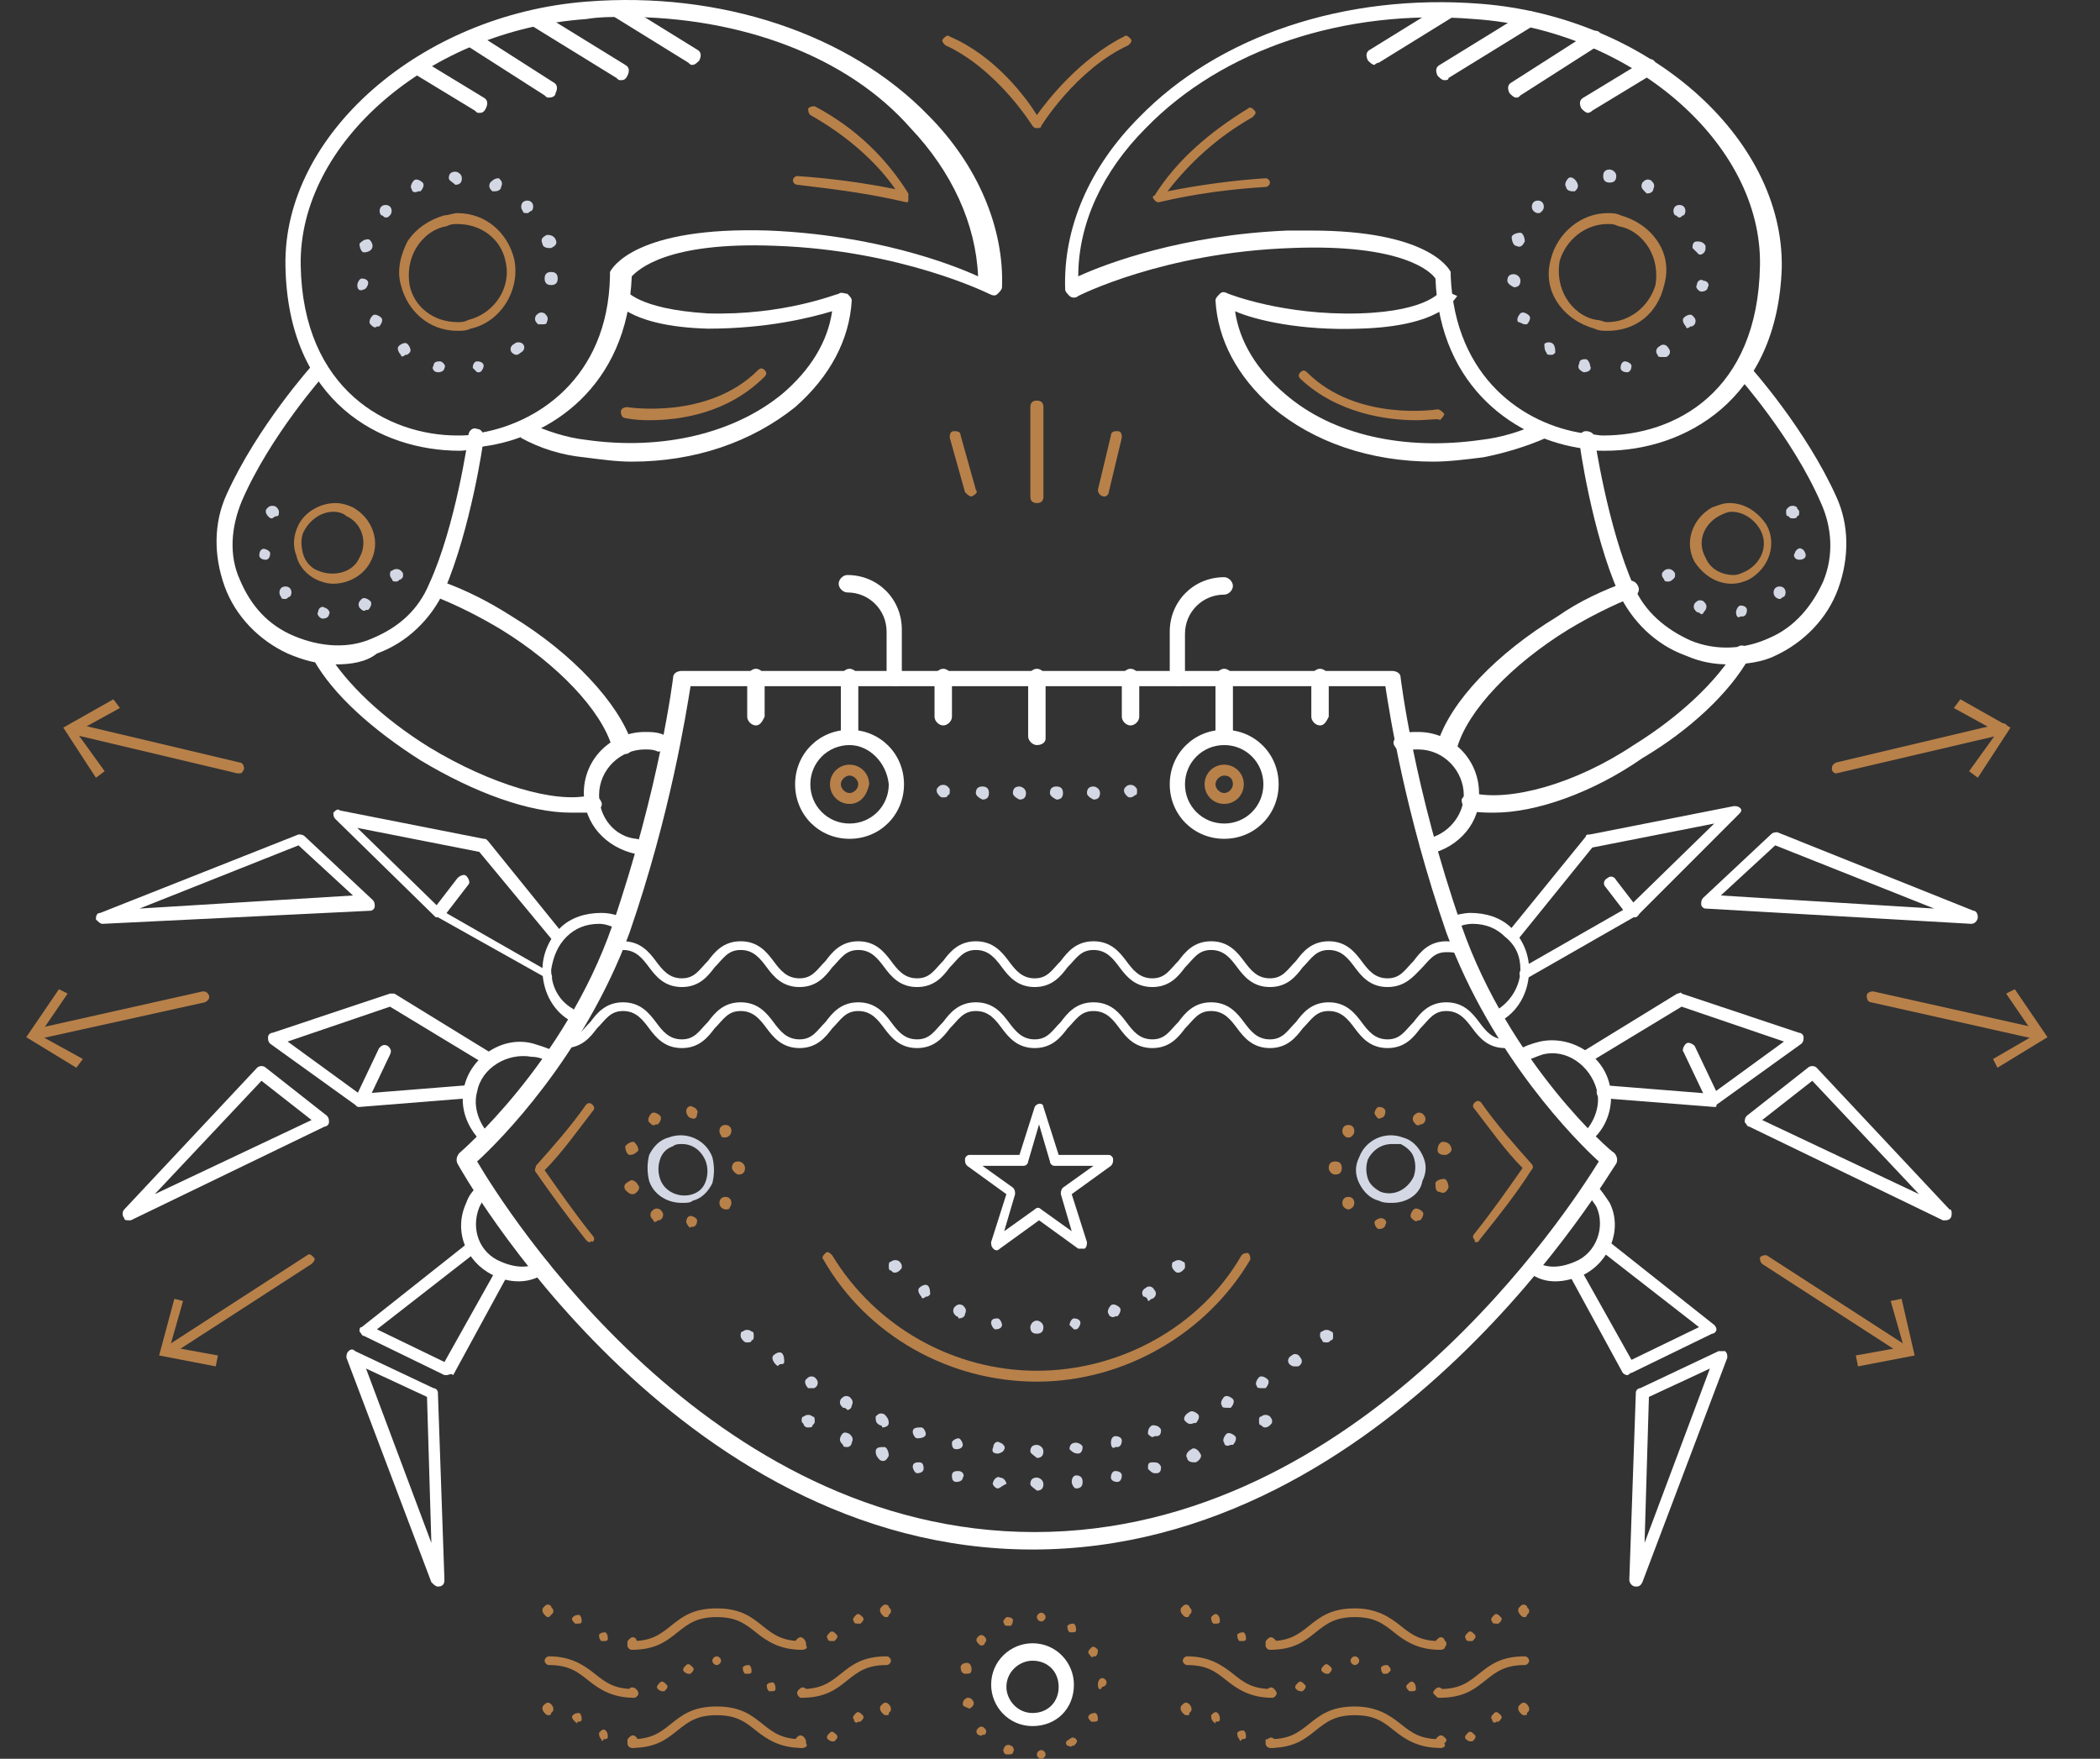 <svg width="80" height="67" viewBox="0 0 80 67" fill="none" xmlns="http://www.w3.org/2000/svg">
<rect x="0" y="0" width="80" height="67" fill="#333333" stroke="none"/>
<g clip-path="url(#clip0)">
<path d="M39.334 59.028C25.643 59.028 17.512 44.494 17.429 44.328C17.346 44.162 17.429 43.996 17.512 43.913C17.512 43.913 21.495 40.508 23.32 35.276C25.145 29.96 25.643 25.808 25.643 25.808C25.643 25.642 25.809 25.559 25.975 25.559H53.025C53.191 25.559 53.357 25.642 53.357 25.808C53.357 25.808 53.855 30.044 55.68 35.276C57.505 40.508 61.405 43.913 61.488 43.913C61.571 43.996 61.654 44.162 61.571 44.328C61.405 44.494 53.025 59.028 39.334 59.028ZM18.176 44.245C19.254 46.072 26.971 58.363 39.417 58.363C51.863 58.363 59.829 45.989 60.907 44.245C60.078 43.497 56.842 40.258 55.099 35.525C53.523 30.957 52.942 27.22 52.776 26.14H26.307C26.141 27.137 25.56 30.957 23.984 35.525C22.241 40.258 19.005 43.497 18.176 44.245Z" fill="white"/>
<path d="M50.536 51.138C50.453 51.138 50.37 51.138 50.37 51.055C50.37 51.055 50.287 50.972 50.287 50.889C50.287 50.806 50.287 50.723 50.37 50.723C50.453 50.64 50.619 50.64 50.702 50.723C50.785 50.723 50.785 50.806 50.785 50.889C50.785 50.972 50.785 51.055 50.702 51.055C50.619 51.138 50.619 51.138 50.536 51.138Z" fill="#D4D8E4"/>
<path d="M39.251 55.29C39.251 55.124 39.334 55.041 39.499 55.041C39.583 55.041 39.748 55.124 39.748 55.29C39.748 55.456 39.666 55.539 39.499 55.539C39.417 55.456 39.251 55.373 39.251 55.29ZM38.006 55.373C37.84 55.373 37.757 55.29 37.84 55.124C37.84 54.958 38.006 54.875 38.089 54.958C38.172 54.958 38.338 55.124 38.255 55.207C38.255 55.29 38.089 55.373 38.006 55.373ZM40.744 55.207C40.744 55.041 40.827 54.958 40.993 54.958C41.076 54.958 41.242 55.041 41.242 55.124C41.242 55.29 41.159 55.373 41.076 55.373C40.91 55.373 40.827 55.29 40.744 55.207ZM36.429 55.207C36.264 55.207 36.264 55.041 36.264 54.958C36.264 54.875 36.429 54.792 36.513 54.792C36.595 54.792 36.678 54.958 36.678 55.041C36.678 55.124 36.595 55.207 36.429 55.207C36.513 55.207 36.513 55.207 36.429 55.207ZM42.321 54.958C42.321 54.792 42.404 54.709 42.487 54.709C42.653 54.709 42.736 54.792 42.736 54.875C42.736 55.041 42.653 55.124 42.57 55.124C42.57 55.124 42.57 55.124 42.487 55.124C42.404 55.207 42.321 55.124 42.321 54.958ZM34.936 54.792C34.853 54.792 34.77 54.626 34.77 54.543C34.77 54.377 34.936 54.377 35.102 54.377C35.185 54.377 35.268 54.543 35.268 54.626C35.268 54.709 35.185 54.792 34.936 54.792C35.019 54.792 35.019 54.792 34.936 54.792ZM43.731 54.626C43.731 54.543 43.731 54.377 43.897 54.294C43.98 54.294 44.146 54.294 44.229 54.46C44.229 54.543 44.229 54.709 44.063 54.709H43.98C43.897 54.792 43.814 54.709 43.731 54.626ZM33.525 54.294C33.359 54.211 33.359 54.128 33.359 53.962C33.442 53.878 33.525 53.795 33.691 53.878C33.774 53.962 33.857 54.044 33.857 54.211C33.857 54.294 33.774 54.377 33.608 54.377C33.608 54.294 33.525 54.294 33.525 54.294ZM45.142 54.128C45.059 54.044 45.142 53.878 45.308 53.795C45.391 53.712 45.557 53.795 45.64 53.878C45.723 53.962 45.64 54.128 45.557 54.211H45.474C45.308 54.294 45.225 54.211 45.142 54.128ZM32.115 53.629C32.032 53.546 31.949 53.463 32.032 53.297C32.115 53.214 32.198 53.131 32.364 53.214C32.447 53.297 32.53 53.38 32.447 53.546C32.447 53.629 32.364 53.712 32.281 53.712C32.198 53.629 32.198 53.629 32.115 53.629ZM46.552 53.546C46.469 53.463 46.552 53.297 46.635 53.214C46.718 53.131 46.884 53.214 46.967 53.297C47.05 53.38 46.967 53.546 46.884 53.629H46.801C46.635 53.629 46.552 53.629 46.552 53.546ZM30.787 52.882C30.704 52.799 30.621 52.633 30.704 52.55C30.787 52.467 30.87 52.384 31.036 52.467C31.119 52.55 31.202 52.633 31.119 52.799C31.036 52.882 31.036 52.882 30.953 52.882C30.87 52.882 30.87 52.882 30.787 52.882ZM47.88 52.799C47.797 52.716 47.88 52.55 47.963 52.467C48.046 52.384 48.212 52.467 48.295 52.55C48.378 52.633 48.295 52.799 48.212 52.882H48.129C47.963 52.882 47.88 52.882 47.88 52.799ZM29.543 51.968C29.46 51.885 29.377 51.719 29.46 51.636C29.543 51.553 29.709 51.47 29.792 51.553C29.875 51.636 29.875 51.802 29.875 51.885C29.875 51.968 29.792 51.968 29.709 51.968C29.626 52.051 29.626 52.051 29.543 51.968ZM49.124 51.968C49.042 51.885 49.042 51.719 49.208 51.636C49.291 51.553 49.456 51.553 49.539 51.719C49.622 51.802 49.622 51.968 49.456 52.051C49.456 52.051 49.373 52.051 49.291 52.051C49.291 52.051 49.208 52.051 49.124 51.968Z" fill="#D4D8E4"/>
<path d="M28.465 51.138C28.381 51.138 28.381 51.138 28.298 51.055C28.298 51.055 28.215 50.972 28.215 50.889C28.215 50.806 28.215 50.723 28.298 50.723C28.381 50.64 28.547 50.64 28.631 50.723C28.714 50.723 28.714 50.806 28.714 50.889C28.714 50.972 28.714 51.055 28.631 51.055C28.631 51.138 28.547 51.138 28.465 51.138Z" fill="#D4D8E4"/>
<path d="M43.068 30.376C42.985 30.376 42.985 30.376 42.902 30.293C42.902 30.293 42.819 30.21 42.819 30.127C42.819 30.044 42.819 30.044 42.902 29.96C42.985 29.878 43.151 29.878 43.234 29.96C43.317 30.044 43.317 30.044 43.317 30.127C43.317 30.21 43.317 30.293 43.234 30.293C43.151 30.376 43.068 30.376 43.068 30.376Z" fill="#D4D8E4"/>
<path d="M41.408 30.21C41.408 30.044 41.491 29.961 41.657 29.961C41.74 29.961 41.906 30.044 41.906 30.21C41.906 30.376 41.823 30.459 41.657 30.459C41.491 30.376 41.408 30.293 41.408 30.21ZM39.997 30.21C39.997 30.044 40.08 29.961 40.246 29.961C40.412 29.961 40.495 30.044 40.495 30.21C40.495 30.376 40.412 30.459 40.246 30.459C40.08 30.376 39.997 30.293 39.997 30.21ZM38.587 30.21C38.587 30.044 38.67 29.961 38.836 29.961C38.919 29.961 39.085 30.044 39.085 30.21C39.085 30.376 39.002 30.459 38.836 30.459C38.67 30.376 38.587 30.293 38.587 30.21ZM37.176 30.21C37.176 30.044 37.259 29.961 37.425 29.961C37.591 29.961 37.674 30.044 37.674 30.21C37.674 30.376 37.591 30.459 37.425 30.459C37.259 30.376 37.176 30.293 37.176 30.21Z" fill="#D4D8E4"/>
<path d="M35.932 30.376C35.849 30.376 35.849 30.376 35.766 30.293C35.766 30.293 35.683 30.21 35.683 30.127C35.683 30.044 35.683 30.044 35.766 29.96C35.849 29.878 36.015 29.878 36.098 29.96C36.181 30.044 36.181 30.044 36.181 30.127C36.181 30.21 36.181 30.293 36.098 30.293C36.098 30.376 36.015 30.376 35.932 30.376Z" fill="#D4D8E4"/>
<path d="M22.49 47.318C22.407 47.318 22.407 47.318 22.324 47.235C21.66 46.404 20.997 45.491 20.416 44.66C20.333 44.577 20.416 44.494 20.416 44.411C21.08 43.663 21.743 42.916 22.324 42.086C22.407 42.002 22.49 42.002 22.573 42.086C22.656 42.169 22.656 42.252 22.573 42.335C21.992 43.082 21.412 43.913 20.748 44.577C21.328 45.407 21.909 46.238 22.573 47.069C22.656 47.151 22.656 47.235 22.573 47.318C22.573 47.235 22.49 47.318 22.49 47.318Z" fill="#B8814A"/>
<path d="M48.212 54.377C48.13 54.377 48.13 54.377 48.046 54.294C47.963 54.294 47.963 54.211 47.963 54.128C47.963 54.045 47.963 53.962 48.046 53.962C48.13 53.878 48.296 53.878 48.379 53.962C48.379 53.962 48.462 54.045 48.462 54.128C48.462 54.211 48.462 54.211 48.379 54.294C48.296 54.377 48.212 54.377 48.212 54.377Z" fill="#D4D8E4"/>
<path d="M39.251 56.536C39.251 56.37 39.334 56.287 39.5 56.287C39.583 56.287 39.749 56.37 39.749 56.536C39.749 56.702 39.666 56.785 39.5 56.785C39.417 56.702 39.251 56.619 39.251 56.536ZM38.007 56.702C37.924 56.702 37.758 56.536 37.841 56.453C37.841 56.37 38.007 56.204 38.09 56.287C38.255 56.287 38.339 56.453 38.339 56.536C38.255 56.536 38.09 56.702 38.007 56.702ZM40.828 56.453C40.828 56.287 40.911 56.204 40.994 56.204C41.16 56.204 41.243 56.287 41.243 56.453C41.243 56.619 41.16 56.702 40.994 56.702C40.911 56.702 40.828 56.536 40.828 56.453ZM36.43 56.453C36.264 56.453 36.264 56.287 36.264 56.204C36.264 56.038 36.43 56.038 36.513 56.038C36.679 56.038 36.762 56.204 36.679 56.287C36.679 56.37 36.596 56.453 36.43 56.453C36.513 56.453 36.513 56.453 36.43 56.453ZM42.321 56.287C42.321 56.121 42.404 56.038 42.487 56.038C42.653 56.038 42.736 56.121 42.736 56.204C42.736 56.37 42.653 56.453 42.57 56.453C42.404 56.453 42.321 56.37 42.321 56.287ZM34.937 56.121C34.853 56.121 34.771 55.955 34.771 55.872C34.771 55.706 34.937 55.706 35.02 55.706C35.185 55.706 35.185 55.872 35.185 55.955C35.185 56.038 35.102 56.121 34.937 56.121C35.02 56.121 35.02 56.121 34.937 56.121ZM43.732 55.955C43.732 55.789 43.732 55.706 43.898 55.706C44.064 55.706 44.147 55.706 44.23 55.872C44.23 55.955 44.23 56.121 44.064 56.121H43.981C43.898 56.121 43.815 56.038 43.732 55.955ZM33.526 55.623C33.443 55.539 33.36 55.456 33.36 55.29C33.36 55.124 33.526 55.124 33.692 55.124C33.775 55.124 33.858 55.29 33.858 55.456C33.775 55.623 33.692 55.706 33.526 55.623C33.526 55.706 33.526 55.706 33.526 55.623ZM45.225 55.539C45.142 55.456 45.225 55.29 45.391 55.207C45.474 55.124 45.64 55.207 45.723 55.373C45.806 55.456 45.723 55.623 45.557 55.706H45.474C45.308 55.706 45.225 55.623 45.225 55.539ZM32.115 55.041C32.032 54.958 31.949 54.875 32.032 54.709C32.115 54.543 32.198 54.543 32.364 54.626C32.447 54.709 32.53 54.792 32.447 54.958C32.447 55.041 32.364 55.124 32.281 55.124C32.198 55.124 32.115 55.124 32.115 55.041ZM46.636 54.958C46.553 54.875 46.636 54.709 46.719 54.626C46.802 54.543 46.968 54.626 47.051 54.709C47.134 54.792 47.051 54.958 46.968 55.041H46.885C46.719 55.124 46.636 55.041 46.636 54.958Z" fill="#D4D8E4"/>
<path d="M30.788 54.377C30.705 54.377 30.705 54.377 30.622 54.294C30.622 54.211 30.539 54.211 30.539 54.128C30.539 54.045 30.539 53.962 30.622 53.962C30.705 53.878 30.871 53.878 30.954 53.962C31.037 53.962 31.037 54.045 31.037 54.128C31.037 54.211 31.037 54.211 30.954 54.294C30.954 54.377 30.871 54.377 30.788 54.377Z" fill="#D4D8E4"/>
<path d="M56.26 47.318C56.178 47.318 56.178 47.318 56.178 47.235C56.094 47.152 56.094 47.069 56.178 46.986C56.841 46.155 57.422 45.325 58.003 44.494C57.339 43.83 56.758 42.999 56.178 42.252C56.094 42.169 56.094 42.086 56.178 42.003C56.26 41.919 56.343 41.919 56.426 42.003C57.007 42.833 57.671 43.581 58.335 44.328C58.418 44.411 58.418 44.494 58.335 44.577C57.754 45.491 57.09 46.321 56.426 47.152C56.343 47.235 56.343 47.318 56.26 47.318Z" fill="#B8814A"/>
<path d="M28.797 27.635C28.631 27.635 28.465 27.469 28.465 27.303V25.808C28.465 25.642 28.631 25.476 28.797 25.476C28.963 25.476 29.129 25.642 29.129 25.808V27.303C29.046 27.469 28.963 27.635 28.797 27.635Z" fill="white"/>
<path d="M32.364 28.383C32.198 28.383 32.032 28.216 32.032 28.05V25.808C32.032 25.642 32.198 25.476 32.364 25.476C32.531 25.476 32.697 25.642 32.697 25.808V28.133C32.614 28.299 32.531 28.383 32.364 28.383Z" fill="white"/>
<path d="M35.933 27.635C35.767 27.635 35.601 27.469 35.601 27.303V25.808C35.601 25.642 35.767 25.476 35.933 25.476C36.099 25.476 36.265 25.642 36.265 25.808V27.303C36.265 27.469 36.099 27.635 35.933 27.635Z" fill="white"/>
<path d="M39.5 28.383C39.334 28.383 39.168 28.216 39.168 28.05V25.808C39.168 25.642 39.334 25.476 39.5 25.476C39.666 25.476 39.832 25.642 39.832 25.808V28.133C39.832 28.299 39.666 28.383 39.5 28.383Z" fill="white"/>
<path d="M43.068 27.635C42.902 27.635 42.736 27.469 42.736 27.303V25.808C42.736 25.642 42.902 25.476 43.068 25.476C43.234 25.476 43.4 25.642 43.4 25.808V27.303C43.4 27.469 43.234 27.635 43.068 27.635Z" fill="white"/>
<path d="M46.636 28.383C46.47 28.383 46.304 28.216 46.304 28.05V25.808C46.304 25.642 46.47 25.476 46.636 25.476C46.803 25.476 46.969 25.642 46.969 25.808V28.133C46.969 28.299 46.803 28.383 46.636 28.383Z" fill="white"/>
<path d="M50.287 27.635C50.121 27.635 49.955 27.469 49.955 27.303V25.808C49.955 25.642 50.121 25.476 50.287 25.476C50.453 25.476 50.619 25.642 50.619 25.808V27.303C50.536 27.469 50.453 27.635 50.287 27.635Z" fill="white"/>
<path d="M32.364 31.954C31.202 31.954 30.29 31.04 30.29 29.878C30.29 28.715 31.202 27.801 32.364 27.801C33.526 27.801 34.438 28.715 34.438 29.878C34.438 31.04 33.526 31.954 32.364 31.954ZM32.364 28.383C31.534 28.383 30.87 29.047 30.87 29.878C30.87 30.708 31.534 31.372 32.364 31.372C33.194 31.372 33.858 30.708 33.858 29.878C33.775 29.047 33.111 28.383 32.364 28.383Z" fill="white"/>
<path d="M34.107 26.14C33.941 26.14 33.775 25.974 33.775 25.808V24.064C33.775 23.234 33.111 22.569 32.281 22.569C32.115 22.569 31.949 22.403 31.949 22.237C31.949 22.071 32.115 21.905 32.281 21.905C33.443 21.905 34.355 22.818 34.355 23.981V25.725C34.438 25.974 34.273 26.14 34.107 26.14Z" fill="white"/>
<path d="M44.893 26.14C44.727 26.14 44.562 25.974 44.562 25.808V24.064C44.562 22.901 45.474 21.988 46.636 21.988C46.802 21.988 46.968 22.154 46.968 22.32C46.968 22.486 46.802 22.652 46.636 22.652C45.806 22.652 45.142 23.317 45.142 24.147V25.891C45.225 25.974 45.059 26.14 44.893 26.14Z" fill="white"/>
<path d="M46.636 31.954C45.474 31.954 44.562 31.04 44.562 29.878C44.562 28.715 45.474 27.801 46.636 27.801C47.797 27.801 48.71 28.715 48.71 29.878C48.71 31.04 47.797 31.954 46.636 31.954ZM46.636 28.383C45.806 28.383 45.142 29.047 45.142 29.878C45.142 30.708 45.806 31.372 46.636 31.372C47.466 31.372 48.129 30.708 48.129 29.878C48.129 29.047 47.466 28.383 46.636 28.383Z" fill="white"/>
<path d="M32.364 30.625C31.95 30.625 31.618 30.293 31.618 29.877C31.618 29.462 31.95 29.13 32.364 29.13C32.779 29.13 33.111 29.462 33.111 29.877C33.028 30.293 32.779 30.625 32.364 30.625ZM32.364 29.545C32.199 29.545 32.032 29.711 32.032 29.877C32.032 30.044 32.199 30.21 32.364 30.21C32.53 30.21 32.696 30.044 32.696 29.877C32.696 29.711 32.53 29.545 32.364 29.545Z" fill="#B8814A"/>
<path d="M46.636 30.625C46.221 30.625 45.889 30.293 45.889 29.877C45.889 29.462 46.221 29.13 46.636 29.13C47.051 29.13 47.383 29.462 47.383 29.877C47.383 30.293 47.051 30.625 46.636 30.625ZM46.636 29.545C46.47 29.545 46.304 29.711 46.304 29.877C46.304 30.044 46.47 30.21 46.636 30.21C46.802 30.21 46.968 30.044 46.968 29.877C46.968 29.711 46.885 29.545 46.636 29.545Z" fill="#B8814A"/>
<path d="M61.156 17.171C60.824 17.171 60.575 17.171 60.326 17.088C57.837 16.756 54.85 14.846 54.684 10.61C54.518 10.361 53.44 9.281 49.208 9.448C44.312 9.614 41.076 11.275 41.076 11.275C40.993 11.358 40.828 11.358 40.745 11.275C40.661 11.191 40.578 11.108 40.578 11.025C40.496 8.7 41.491 6.375 43.4 4.465C46.387 1.392 51.199 -0.269 56.427 0.146C62.733 0.644 67.96 5.212 67.877 10.195C67.711 15.261 64.143 17.171 61.156 17.171ZM49.955 8.783C54.352 8.783 55.182 10.195 55.265 10.361C55.265 10.361 55.265 10.444 55.265 10.527C55.431 14.43 58.086 16.174 60.326 16.507C60.575 16.507 60.824 16.59 61.073 16.59C63.811 16.59 66.964 14.929 67.047 10.112C67.13 5.461 62.152 1.143 56.178 0.727C51.199 0.312 46.553 1.89 43.649 4.88C41.989 6.541 41.076 8.534 41.076 10.527C42.155 10.029 45.059 8.949 49.042 8.783C49.457 8.783 49.706 8.783 49.955 8.783Z" fill="white"/>
<path d="M44.147 7.704C44.064 7.704 44.064 7.704 43.981 7.62C43.898 7.537 43.898 7.454 43.981 7.454C44.81 6.126 46.055 5.046 47.549 4.132C47.632 4.049 47.715 4.132 47.797 4.216C47.88 4.299 47.797 4.382 47.715 4.465C46.387 5.212 45.308 6.209 44.478 7.288C45.723 7.039 46.968 6.873 48.212 6.79C48.295 6.79 48.378 6.873 48.378 6.956C48.378 7.039 48.295 7.122 48.212 7.122C46.885 7.205 45.557 7.371 44.147 7.704Z" fill="#B8814A"/>
<path d="M54.602 17.586C52.195 17.586 50.038 16.839 48.462 15.51C47.134 14.347 46.387 12.936 46.304 11.441C46.304 11.358 46.387 11.275 46.47 11.192C46.553 11.108 46.636 11.108 46.802 11.192C46.802 11.192 48.876 12.022 51.781 11.939C54.519 11.856 54.934 11.025 54.934 11.025L55.514 11.275C55.431 11.358 54.934 12.437 51.781 12.52C49.54 12.603 47.798 12.188 47.051 11.856C47.217 13.019 47.881 14.098 48.959 15.012C50.785 16.59 53.523 17.171 56.427 16.756C57.174 16.673 58.004 16.424 58.667 16.091L58.916 16.673C58.169 17.005 57.34 17.254 56.51 17.42C55.846 17.503 55.182 17.586 54.602 17.586Z" fill="white"/>
<path d="M61.737 14.015C61.737 13.849 61.821 13.766 61.904 13.766C61.986 13.766 62.152 13.849 62.152 13.932C62.152 14.098 62.069 14.181 61.986 14.181C61.821 14.181 61.737 14.098 61.737 14.015ZM60.327 14.181C60.161 14.098 60.078 14.015 60.161 13.849C60.161 13.683 60.327 13.683 60.41 13.683C60.493 13.683 60.576 13.849 60.576 13.932C60.659 14.098 60.493 14.181 60.327 14.181C60.41 14.181 60.41 14.181 60.327 14.181ZM63.148 13.517C63.065 13.434 63.065 13.268 63.231 13.185C63.314 13.102 63.48 13.102 63.563 13.268C63.646 13.351 63.646 13.517 63.48 13.6C63.48 13.6 63.397 13.6 63.314 13.6C63.231 13.6 63.148 13.6 63.148 13.517ZM58.916 13.434C58.833 13.351 58.833 13.185 58.833 13.102C58.916 13.019 59.082 13.019 59.165 13.102C59.248 13.185 59.248 13.351 59.248 13.434C59.165 13.517 59.165 13.517 59.082 13.517C58.999 13.517 58.916 13.517 58.916 13.434ZM64.227 12.437C64.144 12.354 64.061 12.188 64.144 12.105C64.227 12.022 64.393 11.939 64.476 12.022C64.559 12.105 64.642 12.188 64.559 12.354C64.476 12.437 64.476 12.437 64.393 12.437C64.31 12.52 64.227 12.52 64.227 12.437ZM57.838 12.271C57.755 12.188 57.838 12.022 57.921 11.939C58.004 11.856 58.17 11.939 58.253 12.022C58.336 12.105 58.253 12.271 58.17 12.354H58.087C58.004 12.354 57.921 12.271 57.838 12.271ZM64.808 11.108C64.725 11.108 64.559 10.942 64.642 10.859C64.642 10.693 64.808 10.61 64.891 10.693C65.056 10.693 65.139 10.859 65.056 10.942C65.056 11.025 64.974 11.108 64.808 11.108ZM57.423 10.693C57.423 10.527 57.506 10.444 57.672 10.444C57.755 10.444 57.921 10.527 57.921 10.693C57.921 10.859 57.838 10.942 57.672 10.942C57.506 10.859 57.423 10.776 57.423 10.693ZM64.476 9.448C64.476 9.365 64.476 9.198 64.642 9.198C64.725 9.198 64.891 9.198 64.974 9.365C64.974 9.531 64.974 9.614 64.808 9.697H64.725C64.642 9.614 64.559 9.531 64.476 9.448ZM57.755 9.365C57.672 9.365 57.589 9.198 57.589 9.032C57.589 8.949 57.755 8.866 57.921 8.866C58.004 8.866 58.087 9.032 58.087 9.198C58.004 9.365 57.921 9.448 57.755 9.365C57.755 9.365 57.838 9.448 57.755 9.365ZM63.812 8.202C63.729 8.119 63.729 7.953 63.812 7.87C63.895 7.787 64.061 7.787 64.144 7.87C64.227 7.953 64.227 8.119 64.144 8.202C64.061 8.202 64.061 8.285 63.978 8.285C63.895 8.285 63.895 8.202 63.812 8.202ZM58.419 8.036C58.336 7.953 58.336 7.787 58.419 7.704C58.502 7.62 58.667 7.62 58.75 7.704C58.833 7.787 58.833 7.953 58.75 8.036C58.667 8.119 58.667 8.119 58.584 8.119C58.584 8.119 58.502 8.119 58.419 8.036ZM62.65 7.288C62.567 7.205 62.484 7.122 62.567 6.956C62.65 6.873 62.733 6.79 62.899 6.873C62.982 6.956 63.065 7.039 62.982 7.205C62.982 7.288 62.899 7.371 62.733 7.371C62.733 7.371 62.733 7.371 62.65 7.288ZM59.663 7.122C59.58 7.039 59.663 6.873 59.746 6.79C59.829 6.707 59.995 6.79 60.078 6.956C60.161 7.122 60.078 7.205 59.995 7.288H59.912C59.746 7.288 59.663 7.205 59.663 7.122ZM61.323 6.956C61.157 6.956 61.074 6.873 61.074 6.707C61.074 6.541 61.157 6.458 61.323 6.458C61.406 6.458 61.572 6.541 61.572 6.707C61.572 6.873 61.489 6.956 61.323 6.956Z" fill="#D4D8E4"/>
<path d="M61.239 12.603C61.073 12.603 60.907 12.603 60.742 12.52C60.161 12.354 59.663 12.022 59.331 11.524C58.999 11.025 58.916 10.444 59.082 9.863C59.331 8.866 60.244 8.119 61.239 8.119C61.405 8.119 61.571 8.119 61.737 8.202C62.318 8.368 62.816 8.7 63.148 9.198C63.48 9.697 63.563 10.278 63.397 10.859C63.148 11.939 62.318 12.603 61.239 12.603ZM61.239 8.534C60.41 8.534 59.663 9.115 59.414 9.946C59.331 10.444 59.414 10.942 59.663 11.358C59.912 11.773 60.327 12.105 60.825 12.188C60.99 12.188 61.073 12.271 61.239 12.271C62.069 12.271 62.816 11.69 63.065 10.859C63.148 10.361 63.065 9.863 62.816 9.448C62.567 9.032 62.152 8.7 61.654 8.617C61.488 8.534 61.405 8.534 61.239 8.534Z" fill="#B8814A"/>
<path d="M53.938 16.008C52.859 16.008 50.951 15.759 49.54 14.431C49.457 14.347 49.457 14.264 49.54 14.181C49.623 14.098 49.706 14.098 49.789 14.181C51.698 16.091 54.768 15.593 54.768 15.593C54.851 15.593 54.934 15.676 55.017 15.759C55.017 15.842 54.934 15.925 54.851 16.008C54.851 15.925 54.436 16.008 53.938 16.008Z" fill="#B8814A"/>
<path d="M60.492 4.299C60.409 4.299 60.326 4.215 60.243 4.132C60.16 3.966 60.16 3.8 60.326 3.717L62.65 2.305C62.816 2.222 62.982 2.222 63.065 2.388C63.148 2.555 63.148 2.721 62.982 2.804L60.658 4.215C60.575 4.299 60.492 4.299 60.492 4.299Z" fill="white"/>
<path d="M57.755 3.717C57.672 3.717 57.589 3.634 57.506 3.551C57.423 3.385 57.423 3.219 57.589 3.136L60.576 1.226C60.742 1.143 60.908 1.143 60.991 1.309C61.074 1.475 61.074 1.641 60.908 1.724L57.921 3.634C57.838 3.717 57.838 3.717 57.755 3.717Z" fill="white"/>
<path d="M55.016 3.053C54.933 3.053 54.85 2.97 54.767 2.887C54.684 2.721 54.684 2.555 54.85 2.471L58.086 0.478C58.252 0.395 58.418 0.395 58.501 0.561C58.584 0.727 58.584 0.894 58.418 0.977L55.182 2.97C55.182 3.053 55.099 3.053 55.016 3.053Z" fill="white"/>
<path d="M52.361 2.471C52.278 2.471 52.195 2.388 52.112 2.305C52.029 2.139 52.029 1.973 52.195 1.89L55.016 0.146C55.182 0.063 55.348 0.063 55.431 0.229C55.514 0.395 55.514 0.561 55.348 0.644L52.527 2.388C52.444 2.388 52.361 2.471 52.361 2.471Z" fill="white"/>
<path d="M65.886 25.31C65.305 25.31 64.808 25.227 64.227 24.978C63.065 24.562 62.153 23.649 61.655 22.569C60.659 20.327 60.161 16.922 60.161 16.756C60.161 16.59 60.244 16.424 60.41 16.424C60.576 16.424 60.742 16.507 60.742 16.673C60.742 16.673 61.24 20.078 62.236 22.32C62.65 23.317 63.48 23.981 64.393 24.396C65.388 24.811 66.467 24.729 67.38 24.313C68.376 23.898 69.039 23.067 69.454 22.154C69.869 21.157 69.786 20.078 69.371 19.164C68.293 16.673 66.218 14.347 66.218 14.347C66.135 14.181 66.135 14.015 66.218 13.932C66.384 13.849 66.55 13.849 66.633 13.932C66.716 14.015 68.79 16.341 69.952 18.915C70.45 19.995 70.45 21.24 70.035 22.403C69.62 23.566 68.707 24.479 67.629 24.978C67.131 25.227 66.467 25.31 65.886 25.31Z" fill="white"/>
<path d="M63.563 22.154C63.48 22.154 63.397 22.154 63.397 22.071C63.397 22.071 63.313 21.988 63.313 21.905C63.313 21.822 63.313 21.822 63.397 21.739C63.48 21.656 63.646 21.656 63.729 21.739C63.812 21.822 63.812 21.822 63.812 21.905C63.812 21.988 63.812 21.988 63.729 22.071C63.729 22.071 63.646 22.154 63.563 22.154Z" fill="#D4D8E4"/>
<path d="M66.135 23.317C66.135 23.234 66.218 23.067 66.301 23.067C66.467 23.067 66.55 23.151 66.55 23.234C66.55 23.4 66.467 23.483 66.384 23.483C66.384 23.483 66.384 23.483 66.301 23.483C66.218 23.566 66.135 23.483 66.135 23.317ZM64.641 23.317C64.558 23.234 64.475 23.151 64.558 22.985C64.641 22.901 64.724 22.818 64.89 22.901C64.973 22.985 65.056 23.067 64.973 23.234C64.89 23.317 64.89 23.4 64.807 23.4C64.724 23.317 64.641 23.317 64.641 23.317ZM67.628 22.735C67.545 22.652 67.545 22.486 67.628 22.403C67.711 22.32 67.877 22.32 67.96 22.403C68.043 22.486 68.043 22.652 67.96 22.735C67.877 22.735 67.877 22.818 67.794 22.818C67.794 22.818 67.711 22.818 67.628 22.735ZM68.541 21.323C68.375 21.323 68.292 21.157 68.375 21.074C68.375 20.991 68.541 20.825 68.624 20.908C68.707 20.908 68.79 21.074 68.79 21.157C68.79 21.241 68.707 21.323 68.541 21.323Z" fill="#D4D8E4"/>
<path d="M68.292 19.746C68.209 19.746 68.209 19.746 68.126 19.663C68.043 19.663 68.043 19.579 68.043 19.496C68.043 19.413 68.043 19.413 68.126 19.33C68.209 19.247 68.375 19.247 68.458 19.33C68.458 19.413 68.541 19.413 68.541 19.496C68.541 19.579 68.541 19.663 68.458 19.663C68.458 19.746 68.375 19.746 68.292 19.746Z" fill="#D4D8E4"/>
<path d="M65.969 22.237C65.388 22.237 64.89 21.905 64.558 21.407C64.143 20.659 64.475 19.746 65.222 19.33C65.471 19.247 65.637 19.164 65.886 19.164C66.467 19.164 66.964 19.496 67.296 19.995C67.711 20.742 67.379 21.656 66.632 22.071C66.467 22.154 66.218 22.237 65.969 22.237ZM65.969 19.496C65.803 19.496 65.637 19.579 65.471 19.663C64.89 19.995 64.641 20.659 64.973 21.24C65.139 21.656 65.554 21.905 66.052 21.905C66.218 21.905 66.384 21.822 66.549 21.739C67.13 21.407 67.379 20.742 67.047 20.161C66.799 19.746 66.384 19.496 65.969 19.496Z" fill="#B8814A"/>
<path d="M56.925 30.957C56.593 30.957 56.261 30.957 55.929 30.874C55.763 30.791 55.68 30.625 55.68 30.459C55.763 30.293 55.929 30.21 56.095 30.21C57.506 30.542 59.995 29.878 62.235 28.383C63.978 27.303 65.388 25.974 66.135 24.728C66.218 24.562 66.384 24.562 66.55 24.645C66.716 24.729 66.716 24.895 66.633 25.061C65.886 26.389 64.392 27.801 62.567 28.881C60.659 30.21 58.501 30.957 56.925 30.957Z" fill="white"/>
<path d="M55.016 28.715H54.933C54.767 28.632 54.684 28.466 54.767 28.3C55.265 26.722 57.007 24.895 59.331 23.483C60.16 22.901 61.073 22.486 61.986 22.154C62.152 22.071 62.318 22.154 62.401 22.32C62.483 22.486 62.401 22.652 62.235 22.735C61.405 23.067 60.575 23.483 59.745 23.981C57.588 25.31 55.929 27.054 55.514 28.466C55.265 28.632 55.099 28.715 55.016 28.715Z" fill="white"/>
<path d="M54.436 32.535C54.27 32.535 54.187 32.452 54.104 32.286C54.104 32.12 54.187 31.954 54.353 31.954C55.182 31.788 55.763 31.04 55.763 30.293C55.763 29.379 55.016 28.549 54.021 28.549C53.855 28.549 53.689 28.549 53.523 28.632C53.357 28.715 53.191 28.549 53.108 28.383C53.025 28.216 53.191 28.05 53.357 27.967C53.523 27.884 53.772 27.884 54.021 27.884C55.348 27.884 56.344 28.964 56.344 30.21C56.427 31.289 55.597 32.286 54.436 32.535C54.519 32.535 54.519 32.535 54.436 32.535Z" fill="white"/>
<path d="M17.512 17.171C14.525 17.171 10.957 15.344 10.874 10.112C10.791 5.129 16.018 0.561 22.324 0.063C27.469 -0.352 32.364 1.309 35.351 4.382C37.26 6.292 38.255 8.7 38.172 10.942C38.172 11.025 38.09 11.108 38.007 11.192C37.924 11.275 37.841 11.275 37.675 11.192C37.675 11.192 34.356 9.531 29.543 9.364C25.395 9.198 24.316 10.278 24.067 10.527C23.901 14.763 20.914 16.673 18.425 17.005C18.093 17.088 17.761 17.171 17.512 17.171ZM23.818 0.644C23.32 0.644 22.822 0.644 22.324 0.727C16.35 1.143 11.372 5.461 11.455 10.112C11.538 14.846 14.774 16.59 17.429 16.59C17.678 16.59 17.927 16.59 18.176 16.507C20.416 16.174 23.154 14.43 23.237 10.527C23.237 10.444 23.237 10.444 23.237 10.361C23.32 10.195 24.233 8.617 29.294 8.783C33.277 8.949 36.181 10.029 37.26 10.527C37.177 8.534 36.264 6.541 34.688 4.88C32.281 2.139 28.216 0.644 23.818 0.644Z" fill="white"/>
<path d="M34.522 7.704C33.111 7.371 31.784 7.205 30.373 7.039C30.29 7.039 30.207 6.956 30.207 6.873C30.207 6.79 30.29 6.707 30.373 6.707C31.618 6.79 32.862 6.956 34.107 7.205C33.36 6.126 32.198 5.129 30.871 4.382C30.788 4.299 30.788 4.216 30.788 4.132C30.871 4.049 30.954 4.049 31.037 4.049C32.613 4.88 33.775 6.043 34.605 7.371C34.605 7.454 34.605 7.537 34.605 7.537C34.605 7.704 34.605 7.704 34.522 7.704Z" fill="#B8814A"/>
<path d="M24.067 17.586C23.486 17.586 22.905 17.503 22.241 17.42C21.412 17.337 20.582 17.088 19.835 16.673L20.084 16.091C20.831 16.424 21.577 16.673 22.324 16.756C25.228 17.171 27.966 16.507 29.792 15.012C30.87 14.098 31.534 13.019 31.7 11.856C30.87 12.105 29.211 12.52 26.971 12.52C23.818 12.437 23.32 11.358 23.237 11.275L23.818 11.025C23.818 11.025 24.233 11.773 26.971 11.939C29.875 12.022 31.866 11.192 31.949 11.192C32.032 11.108 32.198 11.192 32.281 11.192C32.364 11.275 32.447 11.358 32.447 11.441C32.364 12.936 31.617 14.347 30.29 15.51C28.63 16.839 26.473 17.586 24.067 17.586Z" fill="white"/>
<path d="M16.682 14.181C16.516 14.181 16.433 14.015 16.516 13.932C16.516 13.766 16.682 13.766 16.765 13.766C16.848 13.766 17.014 13.932 16.931 14.015C16.931 14.098 16.848 14.181 16.682 14.181C16.682 14.181 16.765 14.181 16.682 14.181ZM18.01 14.015C18.01 13.849 18.093 13.766 18.176 13.766C18.342 13.766 18.425 13.849 18.425 13.932C18.425 14.015 18.342 14.181 18.259 14.181H18.176C18.176 14.181 18.093 14.098 18.01 14.015ZM15.272 13.517C15.189 13.434 15.106 13.268 15.189 13.185C15.272 13.102 15.438 13.019 15.521 13.102C15.604 13.185 15.687 13.351 15.604 13.434C15.521 13.517 15.521 13.517 15.438 13.517C15.355 13.6 15.272 13.6 15.272 13.517ZM19.503 13.434C19.421 13.351 19.421 13.185 19.587 13.102C19.669 13.019 19.835 13.019 19.918 13.102C20.001 13.185 20.001 13.351 19.835 13.434C19.835 13.434 19.752 13.517 19.669 13.517C19.587 13.517 19.503 13.434 19.503 13.434ZM14.11 12.354C14.027 12.271 14.11 12.105 14.193 12.022C14.276 11.939 14.442 12.022 14.525 12.105C14.608 12.188 14.525 12.354 14.442 12.437H14.359C14.276 12.52 14.193 12.437 14.11 12.354ZM20.499 12.354C20.416 12.271 20.333 12.188 20.416 12.022C20.499 11.939 20.582 11.856 20.748 11.939C20.831 12.022 20.914 12.105 20.831 12.271C20.831 12.354 20.748 12.354 20.665 12.354C20.582 12.354 20.582 12.354 20.499 12.354ZM13.612 10.859C13.612 10.776 13.695 10.61 13.778 10.61C13.944 10.61 14.027 10.693 14.027 10.776C14.027 10.859 13.944 11.025 13.861 11.025C13.695 11.108 13.612 11.025 13.612 10.859ZM20.997 10.859C20.831 10.859 20.748 10.776 20.748 10.61C20.748 10.444 20.831 10.361 20.997 10.361C21.163 10.361 21.246 10.444 21.246 10.61C21.246 10.776 21.163 10.859 20.997 10.859C21.08 10.859 21.08 10.859 20.997 10.859ZM13.861 9.614C13.778 9.614 13.695 9.448 13.695 9.281C13.778 9.198 13.861 9.115 14.027 9.115C14.11 9.115 14.193 9.281 14.193 9.365C14.193 9.531 14.027 9.614 13.861 9.614C13.944 9.614 13.944 9.614 13.861 9.614ZM20.665 9.281C20.582 9.115 20.665 9.032 20.831 8.949C20.914 8.949 21.08 8.949 21.163 9.115C21.246 9.281 21.163 9.365 20.997 9.448H20.914C20.748 9.448 20.665 9.365 20.665 9.281ZM14.525 8.202C14.442 8.119 14.442 7.953 14.525 7.87C14.608 7.787 14.774 7.787 14.857 7.87C14.94 7.953 14.94 8.119 14.857 8.202C14.774 8.285 14.774 8.285 14.691 8.285C14.608 8.285 14.608 8.202 14.525 8.202ZM19.918 8.036C19.835 7.953 19.835 7.787 19.918 7.704C20.001 7.62 20.167 7.62 20.25 7.704C20.333 7.787 20.333 7.953 20.25 8.036C20.167 8.036 20.167 8.119 20.084 8.119C20.001 8.119 19.918 8.119 19.918 8.036ZM15.687 7.205C15.604 7.122 15.687 6.956 15.77 6.873C15.853 6.79 16.019 6.873 16.102 6.956C16.184 7.039 16.102 7.205 16.019 7.288H15.936C15.77 7.371 15.687 7.288 15.687 7.205ZM18.757 7.288C18.674 7.205 18.591 7.122 18.674 6.956C18.757 6.873 18.84 6.79 19.006 6.79C19.089 6.873 19.172 6.956 19.089 7.122C19.089 7.205 19.006 7.288 18.84 7.288C18.757 7.288 18.757 7.288 18.757 7.288ZM17.097 6.79C17.097 6.624 17.18 6.541 17.346 6.541C17.429 6.541 17.595 6.624 17.595 6.79C17.595 6.956 17.512 7.039 17.346 7.039C17.263 6.956 17.097 6.873 17.097 6.79Z" fill="#D4D8E4"/>
<path d="M17.429 12.603C16.351 12.603 15.521 11.856 15.272 10.859C15.106 10.278 15.272 9.697 15.521 9.198C15.853 8.7 16.351 8.368 16.931 8.202C17.097 8.202 17.263 8.119 17.429 8.119C18.508 8.119 19.338 8.866 19.587 9.863C19.835 11.025 19.089 12.271 17.927 12.52C17.761 12.603 17.595 12.603 17.429 12.603ZM17.429 8.534C17.263 8.534 17.18 8.534 17.014 8.617C16.517 8.7 16.102 9.032 15.853 9.448C15.604 9.863 15.521 10.361 15.604 10.859C15.77 11.69 16.517 12.271 17.429 12.271C17.595 12.271 17.678 12.271 17.844 12.188C18.84 11.939 19.504 10.942 19.255 9.946C19.089 9.115 18.342 8.534 17.429 8.534Z" fill="#B8814A"/>
<path d="M24.73 16.008C24.15 16.008 23.818 15.925 23.818 15.925C23.735 15.925 23.652 15.842 23.652 15.676C23.652 15.593 23.735 15.51 23.901 15.51C23.901 15.51 26.971 16.008 28.879 14.098C28.962 14.015 29.045 14.015 29.128 14.098C29.211 14.181 29.211 14.264 29.128 14.347C27.718 15.759 25.892 16.008 24.73 16.008Z" fill="#B8814A"/>
<path d="M18.259 4.299C18.176 4.299 18.176 4.299 18.093 4.215L15.769 2.804C15.603 2.721 15.603 2.555 15.686 2.388C15.769 2.222 15.935 2.222 16.101 2.305L18.424 3.717C18.59 3.8 18.59 3.966 18.508 4.132C18.424 4.299 18.341 4.299 18.259 4.299Z" fill="white"/>
<path d="M20.914 3.717C20.831 3.717 20.831 3.717 20.748 3.634L17.761 1.724C17.595 1.641 17.595 1.475 17.678 1.309C17.761 1.143 17.927 1.143 18.093 1.226L21.08 3.136C21.246 3.219 21.246 3.385 21.163 3.551C21.163 3.634 21.08 3.717 20.914 3.717Z" fill="white"/>
<path d="M23.652 3.053C23.569 3.053 23.569 3.053 23.486 2.97L20.25 0.977C20.084 0.894 20.084 0.727 20.167 0.561C20.25 0.395 20.416 0.395 20.582 0.478L23.818 2.471C23.984 2.555 23.984 2.721 23.901 2.887C23.818 3.053 23.735 3.053 23.652 3.053Z" fill="white"/>
<path d="M26.39 2.471C26.307 2.471 26.307 2.471 26.224 2.388L23.403 0.644C23.237 0.561 23.237 0.395 23.32 0.229C23.403 0.063 23.569 0.063 23.735 0.146L26.556 1.89C26.722 1.973 26.722 2.139 26.639 2.305C26.556 2.388 26.473 2.471 26.39 2.471Z" fill="white"/>
<path d="M12.783 25.31C12.119 25.31 11.538 25.144 10.957 24.895C9.879 24.396 8.966 23.483 8.551 22.32C8.136 21.157 8.136 19.912 8.634 18.832C9.796 16.258 11.87 13.932 11.953 13.849C12.036 13.683 12.285 13.683 12.368 13.849C12.534 13.932 12.534 14.181 12.368 14.264C12.368 14.264 10.293 16.59 9.215 19.081C8.8 20.078 8.717 21.157 9.132 22.071C9.547 23.067 10.21 23.815 11.206 24.23C12.202 24.645 13.28 24.729 14.193 24.313C15.189 23.898 15.936 23.234 16.351 22.237C17.346 20.078 17.844 16.673 17.844 16.59C17.844 16.424 18.01 16.258 18.176 16.341C18.342 16.341 18.425 16.507 18.425 16.673C18.425 16.839 17.927 20.161 16.931 22.486C16.433 23.566 15.521 24.479 14.359 24.895C13.944 25.227 13.364 25.31 12.783 25.31Z" fill="white"/>
<path d="M15.106 22.154C15.023 22.154 14.94 22.154 14.94 22.071C14.94 22.071 14.857 21.988 14.857 21.905C14.857 21.822 14.857 21.739 14.94 21.739C15.023 21.656 15.189 21.656 15.272 21.739C15.355 21.822 15.355 21.822 15.355 21.905C15.355 21.988 15.355 21.988 15.272 22.071C15.189 22.071 15.189 22.154 15.106 22.154Z" fill="#D4D8E4"/>
<path d="M12.285 23.566C12.202 23.566 12.036 23.4 12.119 23.317C12.119 23.151 12.285 23.067 12.368 23.151C12.451 23.151 12.617 23.317 12.534 23.4C12.534 23.483 12.451 23.566 12.285 23.566ZM13.695 23.151C13.612 22.984 13.695 22.901 13.778 22.818C13.861 22.735 14.027 22.818 14.11 22.901C14.193 22.984 14.11 23.151 14.027 23.234H13.944C13.861 23.317 13.778 23.234 13.695 23.151ZM10.708 22.735C10.625 22.652 10.625 22.486 10.708 22.403C10.791 22.32 10.957 22.32 11.04 22.403C11.123 22.486 11.123 22.652 11.04 22.735C10.957 22.735 10.957 22.818 10.874 22.818C10.791 22.818 10.708 22.818 10.708 22.735ZM9.878 21.157C9.878 20.991 9.961 20.908 10.044 20.908C10.127 20.908 10.293 20.991 10.293 21.074C10.293 21.24 10.21 21.323 10.127 21.323C9.961 21.323 9.878 21.24 9.878 21.157Z" fill="#D4D8E4"/>
<path d="M10.377 19.746C10.293 19.746 10.293 19.746 10.21 19.663C10.21 19.663 10.127 19.579 10.127 19.496C10.127 19.413 10.127 19.413 10.21 19.33C10.293 19.247 10.46 19.247 10.543 19.33C10.543 19.33 10.626 19.413 10.626 19.496C10.626 19.579 10.626 19.663 10.543 19.663C10.46 19.663 10.377 19.746 10.377 19.746Z" fill="#D4D8E4"/>
<path d="M12.699 22.237C12.45 22.237 12.201 22.154 12.036 22.071C11.704 21.905 11.372 21.573 11.289 21.157C11.123 20.742 11.206 20.327 11.372 19.995C11.621 19.496 12.201 19.164 12.782 19.164C13.031 19.164 13.28 19.247 13.446 19.33C14.193 19.745 14.525 20.659 14.11 21.407C13.861 21.905 13.28 22.237 12.699 22.237ZM12.699 19.496C12.284 19.496 11.87 19.745 11.621 20.161C11.455 20.41 11.455 20.742 11.538 21.074C11.621 21.407 11.87 21.656 12.118 21.739C12.699 21.988 13.446 21.822 13.695 21.24C14.027 20.659 13.778 19.912 13.197 19.663C13.114 19.579 12.948 19.496 12.699 19.496Z" fill="#B8814A"/>
<path d="M21.744 30.957C20.167 30.957 18.093 30.21 16.019 28.964C14.193 27.801 12.7 26.473 11.953 25.144C11.87 24.978 11.953 24.811 12.036 24.728C12.202 24.645 12.368 24.728 12.451 24.811C13.197 26.057 14.608 27.386 16.351 28.466C18.674 29.877 21.163 30.625 22.491 30.293C22.657 30.21 22.822 30.376 22.905 30.542C22.988 30.708 22.823 30.874 22.657 30.957C22.408 30.957 22.076 30.957 21.744 30.957Z" fill="white"/>
<path d="M23.652 28.715C23.486 28.715 23.403 28.632 23.32 28.466C22.905 27.054 21.246 25.31 19.089 23.981C18.259 23.483 17.429 23.067 16.599 22.735C16.433 22.652 16.351 22.486 16.433 22.32C16.516 22.154 16.682 22.071 16.848 22.154C17.761 22.486 18.591 22.901 19.503 23.483C21.827 24.895 23.569 26.805 24.067 28.299C24.15 28.466 24.067 28.632 23.901 28.715C23.735 28.715 23.735 28.715 23.652 28.715Z" fill="white"/>
<path d="M24.233 32.535C24.15 32.535 24.15 32.535 24.233 32.535C23.071 32.286 22.241 31.372 22.241 30.21C22.241 28.881 23.32 27.884 24.564 27.884C24.813 27.884 24.979 27.884 25.228 27.967C25.394 28.05 25.477 28.216 25.477 28.383C25.394 28.549 25.228 28.632 25.062 28.632C24.896 28.549 24.73 28.549 24.564 28.549C23.652 28.549 22.822 29.296 22.822 30.293C22.822 31.123 23.403 31.871 24.233 31.954C24.398 31.954 24.482 32.12 24.482 32.286C24.482 32.452 24.316 32.535 24.233 32.535Z" fill="white"/>
<path d="M17.015 52.384H16.932L13.862 50.889C13.779 50.889 13.779 50.806 13.696 50.723C13.696 50.64 13.696 50.556 13.779 50.556L17.762 47.401C17.845 47.318 18.011 47.318 18.093 47.401C18.176 47.484 18.176 47.65 18.093 47.733L14.36 50.64L16.932 51.885L18.84 48.48C18.923 48.397 19.006 48.314 19.172 48.397C19.255 48.48 19.338 48.563 19.255 48.73L17.264 52.384C17.181 52.3 17.098 52.384 17.015 52.384Z" fill="white"/>
<path d="M19.752 48.812C19.42 48.812 19.088 48.729 18.756 48.563C17.761 48.065 17.263 46.902 17.761 45.823C17.844 45.574 18.01 45.325 18.259 45.158C18.342 45.075 18.508 45.075 18.59 45.158C18.674 45.241 18.674 45.407 18.59 45.491C18.424 45.657 18.342 45.823 18.259 45.989C17.927 46.819 18.259 47.733 19.088 48.065C19.669 48.314 20.167 48.314 20.582 48.065C20.665 47.982 20.831 47.982 20.914 48.148C20.997 48.231 20.997 48.397 20.831 48.48C20.416 48.73 20.084 48.812 19.752 48.812Z" fill="white"/>
<path d="M16.682 60.439C16.599 60.439 16.516 60.356 16.433 60.273L13.197 51.719C13.197 51.636 13.197 51.553 13.28 51.47C13.363 51.387 13.446 51.387 13.529 51.47L16.516 52.882C16.599 52.882 16.682 52.965 16.682 53.048L16.931 60.19C16.931 60.356 16.848 60.439 16.682 60.439C16.765 60.439 16.765 60.439 16.682 60.439ZM13.944 52.134L16.433 58.778L16.267 53.214L13.944 52.134Z" fill="white"/>
<path d="M20.914 37.269H20.831L16.683 34.943C16.683 34.943 16.683 34.943 16.599 34.943L12.783 31.206C12.7 31.123 12.7 31.04 12.7 30.957C12.783 30.874 12.866 30.791 12.949 30.874L18.425 31.954C18.508 31.954 18.508 31.954 18.591 32.037L21.412 35.525C21.495 35.608 21.495 35.774 21.412 35.857C21.329 35.94 21.163 35.94 21.08 35.857L18.259 32.452L13.612 31.538L16.848 34.694L20.914 37.02C20.997 37.103 21.08 37.186 20.997 37.352C21.08 37.269 20.997 37.269 20.914 37.269Z" fill="white"/>
<path d="M21.827 38.847C21.744 38.847 21.744 38.847 21.661 38.847C20.997 38.431 20.665 37.684 20.665 36.937C20.665 36.355 20.914 35.774 21.329 35.359C21.744 34.943 22.325 34.777 22.905 34.777C23.237 34.777 23.486 34.86 23.735 34.943C23.818 35.026 23.901 35.109 23.818 35.276C23.735 35.359 23.652 35.442 23.486 35.359C23.237 35.276 23.071 35.193 22.822 35.193C22.325 35.193 21.91 35.359 21.578 35.691C21.246 36.023 21.08 36.438 20.997 36.937C20.997 37.518 21.246 38.099 21.827 38.431C21.91 38.514 21.993 38.681 21.91 38.764C21.993 38.847 21.91 38.847 21.827 38.847Z" fill="white"/>
<path d="M16.848 34.943C16.765 34.943 16.765 34.943 16.682 34.86C16.599 34.777 16.516 34.611 16.599 34.528L17.429 33.449C17.512 33.365 17.678 33.282 17.761 33.365C17.844 33.449 17.927 33.615 17.844 33.698L17.014 34.777C16.931 34.943 16.931 34.943 16.848 34.943Z" fill="white"/>
<path d="M3.904 35.193C3.821 35.193 3.738 35.109 3.655 35.026C3.655 34.943 3.655 34.777 3.821 34.777L11.372 31.788C11.455 31.788 11.538 31.788 11.621 31.871L14.193 34.279C14.276 34.362 14.276 34.445 14.276 34.528C14.276 34.611 14.193 34.694 14.11 34.694L3.904 35.193ZM11.372 32.203L5.315 34.611L13.446 34.113L11.372 32.203Z" fill="white"/>
<path d="M13.695 42.169C13.612 42.169 13.612 42.169 13.529 42.086L10.293 39.76C10.21 39.677 10.21 39.594 10.21 39.511C10.21 39.428 10.293 39.345 10.376 39.345L14.857 37.85C14.94 37.85 15.023 37.85 15.023 37.85L18.673 40.092C18.756 40.175 18.839 40.342 18.756 40.425C18.673 40.508 18.507 40.591 18.424 40.508L14.857 38.348L10.957 39.677L13.695 41.67L17.844 41.338C18.009 41.338 18.093 41.421 18.093 41.587C18.093 41.753 18.009 41.836 17.844 41.836L13.695 42.169Z" fill="white"/>
<path d="M18.508 43.58C18.425 43.58 18.425 43.58 18.342 43.497C17.761 42.916 17.512 42.169 17.678 41.421C17.927 40.258 19.171 39.428 20.333 39.76C20.582 39.843 20.914 39.926 21.163 40.092C21.246 40.175 21.329 40.342 21.246 40.425C21.163 40.508 20.997 40.591 20.914 40.508C20.748 40.342 20.499 40.258 20.25 40.258C19.337 40.092 18.342 40.674 18.176 41.587C18.01 42.169 18.259 42.833 18.674 43.248C18.757 43.331 18.757 43.497 18.674 43.58C18.674 43.58 18.591 43.58 18.508 43.58Z" fill="white"/>
<path d="M13.778 42.002H13.695C13.612 41.919 13.529 41.836 13.612 41.67L14.442 39.926C14.525 39.843 14.608 39.76 14.774 39.843C14.857 39.926 14.94 40.009 14.857 40.175L14.027 41.919C13.944 41.919 13.861 42.002 13.778 42.002Z" fill="white"/>
<path d="M4.9 46.487C4.817 46.487 4.734 46.487 4.734 46.404C4.651 46.321 4.651 46.155 4.734 46.072L9.795 40.674C9.878 40.591 10.044 40.591 10.127 40.674L12.45 42.501C12.533 42.584 12.533 42.667 12.533 42.75C12.533 42.833 12.45 42.916 12.367 42.916L4.983 46.487C4.983 46.487 4.9 46.487 4.9 46.487ZM9.961 41.172L5.895 45.491L11.869 42.667L9.961 41.172Z" fill="white"/>
<path d="M39.501 19.164C39.334 19.164 39.252 19.081 39.252 18.915V15.51C39.252 15.344 39.334 15.261 39.501 15.261C39.667 15.261 39.75 15.344 39.75 15.51V18.915C39.75 19.081 39.667 19.164 39.501 19.164Z" fill="#B8814A"/>
<path d="M37.012 18.915C36.929 18.915 36.846 18.832 36.763 18.749L36.181 16.673C36.181 16.59 36.181 16.424 36.347 16.424C36.43 16.424 36.596 16.424 36.596 16.59L37.178 18.666C37.261 18.749 37.178 18.832 37.012 18.915C37.012 18.915 37.095 18.915 37.012 18.915Z" fill="#B8814A"/>
<path d="M42.072 18.915C41.989 18.915 41.989 18.915 42.072 18.915C41.906 18.915 41.823 18.749 41.823 18.666L42.321 16.59C42.321 16.424 42.487 16.424 42.57 16.424C42.736 16.424 42.736 16.59 42.736 16.673L42.238 18.749C42.238 18.832 42.155 18.915 42.072 18.915Z" fill="#B8814A"/>
<path d="M41.159 47.567H41.076L39.583 46.487L38.089 47.567C38.006 47.65 37.923 47.65 37.84 47.567C37.757 47.484 37.757 47.401 37.757 47.318L38.338 45.491L36.845 44.411C36.762 44.328 36.762 44.245 36.762 44.162C36.762 44.079 36.845 43.996 36.928 43.996H38.836L39.417 42.169C39.5 42.003 39.749 42.003 39.749 42.169L40.33 43.996H42.238C42.321 43.996 42.404 44.079 42.404 44.162C42.404 44.245 42.404 44.328 42.321 44.411L40.827 45.491L41.408 47.318C41.408 47.401 41.408 47.484 41.325 47.567C41.242 47.567 41.159 47.567 41.159 47.567ZM37.425 44.411L38.587 45.241C38.67 45.325 38.67 45.407 38.67 45.491L38.255 46.902L39.417 46.072C39.5 45.989 39.583 45.989 39.666 46.072L40.827 46.902L40.413 45.491C40.413 45.407 40.413 45.325 40.496 45.241L41.657 44.411H40.164C40.081 44.411 39.998 44.328 39.998 44.245L39.583 42.833L39.168 44.245C39.168 44.328 39.085 44.411 39.002 44.411H37.425Z" fill="white"/>
<path d="M9.049 29.462L2.743 27.967C2.66 27.967 2.577 27.884 2.577 27.718C2.577 27.635 2.66 27.552 2.826 27.552L9.132 29.047C9.215 29.047 9.298 29.13 9.298 29.296C9.215 29.462 9.215 29.462 9.049 29.462Z" fill="#B8814A"/>
<path d="M4.319 26.639L4.568 26.971L2.908 27.884L3.987 29.379L3.655 29.628L2.411 27.718L4.319 26.639Z" fill="#B8814A"/>
<path d="M6.394 51.636C6.311 51.636 6.311 51.636 6.228 51.553C6.145 51.47 6.228 51.387 6.311 51.304L11.704 47.816C11.787 47.733 11.87 47.816 11.953 47.899C12.036 47.982 11.953 48.065 11.87 48.148L6.477 51.636C6.477 51.636 6.394 51.636 6.394 51.636Z" fill="#B8814A"/>
<path d="M6.642 49.477L6.974 49.56L6.476 51.304L8.302 51.636L8.219 52.051L6.062 51.636L6.642 49.477Z" fill="#B8814A"/>
<path d="M1.415 39.594C1.332 39.594 1.249 39.511 1.249 39.428C1.249 39.345 1.249 39.262 1.415 39.179L7.721 37.767C7.804 37.767 7.887 37.767 7.97 37.933C7.97 38.016 7.97 38.099 7.804 38.182L1.415 39.594Z" fill="#B8814A"/>
<path d="M2.245 37.684L2.576 37.85L1.498 39.428L3.157 40.342L2.908 40.674L1 39.511L2.245 37.684Z" fill="#B8814A"/>
<path d="M61.986 52.384C61.903 52.384 61.82 52.3 61.82 52.3L59.828 48.646C59.745 48.563 59.828 48.397 59.911 48.314C59.994 48.231 60.16 48.314 60.243 48.397L62.152 51.802L64.724 50.556L60.99 47.65C60.907 47.567 60.907 47.401 60.99 47.318C61.073 47.235 61.239 47.235 61.322 47.318L65.305 50.474C65.388 50.556 65.388 50.639 65.388 50.639C65.388 50.723 65.305 50.806 65.222 50.806L62.152 52.3C62.069 52.3 62.069 52.384 61.986 52.384Z" fill="white"/>
<path d="M59.248 48.812C58.916 48.812 58.584 48.73 58.252 48.48C58.169 48.397 58.086 48.231 58.169 48.148C58.252 48.065 58.418 47.982 58.501 48.065C58.916 48.314 59.414 48.314 59.995 48.065C60.824 47.733 61.156 46.736 60.824 45.989C60.741 45.823 60.575 45.657 60.492 45.491C60.409 45.407 60.409 45.241 60.492 45.158C60.575 45.075 60.741 45.075 60.824 45.158C60.99 45.325 61.156 45.574 61.322 45.823C61.82 46.819 61.322 48.065 60.327 48.563C59.912 48.73 59.58 48.812 59.248 48.812Z" fill="white"/>
<path d="M62.318 60.439C62.318 60.439 62.235 60.439 62.318 60.439C62.152 60.439 62.069 60.273 62.069 60.19L62.318 53.048C62.318 52.965 62.401 52.882 62.484 52.882L65.471 51.47C65.554 51.47 65.637 51.47 65.72 51.47C65.803 51.553 65.803 51.636 65.803 51.719L62.567 60.273C62.484 60.439 62.401 60.439 62.318 60.439ZM62.816 53.214L62.65 58.778L65.139 52.134L62.816 53.214Z" fill="white"/>
<path d="M58.086 37.269C58.003 37.269 57.92 37.186 57.92 37.186C57.837 37.103 57.92 36.937 58.003 36.854L62.069 34.528L65.305 31.372L60.659 32.286L57.837 35.774C57.755 35.857 57.589 35.857 57.506 35.774C57.423 35.691 57.423 35.525 57.506 35.442L60.41 31.871C60.41 31.788 60.493 31.788 60.576 31.788L66.052 30.708C66.135 30.708 66.218 30.708 66.301 30.791C66.384 30.874 66.301 30.957 66.218 31.04L62.318 34.943C62.318 34.943 62.318 34.943 62.235 34.943L58.169 37.269C58.169 37.269 58.169 37.269 58.086 37.269Z" fill="white"/>
<path d="M57.174 38.847C57.091 38.847 57.008 38.847 57.008 38.764C56.925 38.681 57.008 38.514 57.091 38.431C57.589 38.099 57.92 37.518 57.92 36.937C57.92 36.438 57.755 36.023 57.34 35.691C57.008 35.359 56.593 35.193 56.095 35.193C55.846 35.193 55.597 35.276 55.431 35.359C55.348 35.442 55.182 35.359 55.099 35.276C55.016 35.193 55.099 35.026 55.182 34.944C55.431 34.86 55.763 34.777 56.012 34.777C56.593 34.777 57.174 34.944 57.589 35.359C58.003 35.774 58.252 36.355 58.252 36.937C58.252 37.684 57.92 38.431 57.257 38.847C57.257 38.847 57.257 38.847 57.174 38.847Z" fill="white"/>
<path d="M62.152 34.943C62.069 34.943 61.986 34.943 61.986 34.86L61.157 33.781C61.074 33.698 61.074 33.532 61.239 33.449C61.322 33.365 61.488 33.365 61.571 33.532L62.401 34.611C62.484 34.694 62.484 34.86 62.318 34.943C62.318 34.943 62.235 34.943 62.152 34.943Z" fill="white"/>
<path d="M75.096 35.193L64.973 34.611C64.89 34.611 64.807 34.528 64.807 34.445C64.807 34.362 64.807 34.279 64.89 34.196L67.462 31.788C67.545 31.705 67.628 31.705 67.711 31.705L75.179 34.694C75.262 34.694 75.345 34.777 75.345 34.943C75.345 35.026 75.262 35.193 75.096 35.193ZM65.554 34.113L73.685 34.611L67.628 32.203L65.554 34.113Z" fill="white"/>
<path d="M65.306 42.169L61.074 41.836C60.908 41.836 60.825 41.753 60.825 41.587C60.825 41.421 60.908 41.338 61.074 41.338L65.223 41.67L67.961 39.677L64.061 38.348L60.493 40.508C60.41 40.591 60.244 40.508 60.161 40.425C60.078 40.342 60.161 40.175 60.244 40.092L63.895 37.85C63.978 37.85 64.061 37.767 64.061 37.85L68.542 39.345C68.625 39.345 68.708 39.428 68.708 39.511C68.708 39.594 68.708 39.677 68.625 39.76L65.389 42.086C65.389 42.169 65.389 42.169 65.306 42.169Z" fill="white"/>
<path d="M60.493 43.58C60.41 43.58 60.41 43.58 60.327 43.497C60.244 43.414 60.244 43.248 60.327 43.165C60.742 42.75 60.991 42.086 60.825 41.504C60.576 40.591 59.663 39.926 58.75 40.175C58.502 40.258 58.336 40.342 58.087 40.425C58.004 40.508 57.838 40.508 57.755 40.342C57.672 40.258 57.672 40.092 57.838 40.009C58.087 39.843 58.336 39.76 58.667 39.677C59.829 39.428 61.074 40.175 61.323 41.338C61.489 42.086 61.24 42.916 60.659 43.414C60.576 43.58 60.493 43.58 60.493 43.58Z" fill="white"/>
<path d="M65.222 42.002C65.139 42.002 65.056 41.919 64.973 41.836L64.143 40.092C64.06 40.009 64.143 39.843 64.226 39.76C64.309 39.677 64.475 39.76 64.558 39.843L65.388 41.587C65.471 41.67 65.388 41.836 65.305 41.919C65.305 42.002 65.305 42.002 65.222 42.002Z" fill="white"/>
<path d="M74.1 46.487H74.017L66.633 42.916C66.55 42.916 66.55 42.833 66.467 42.75C66.467 42.667 66.467 42.584 66.55 42.501L68.873 40.674C68.956 40.591 69.122 40.591 69.205 40.674L74.266 46.072C74.349 46.072 74.349 46.155 74.349 46.238C74.349 46.404 74.266 46.487 74.1 46.487ZM67.131 42.667L73.105 45.49L69.039 41.172L67.131 42.667Z" fill="white"/>
<path d="M69.952 29.462C69.869 29.462 69.786 29.379 69.786 29.296C69.786 29.213 69.786 29.13 69.952 29.047L76.258 27.552C76.341 27.552 76.424 27.552 76.507 27.718C76.507 27.801 76.507 27.884 76.341 27.967L69.952 29.462Z" fill="#B8814A"/>
<path d="M75.345 29.628L75.013 29.379L76.092 27.884L74.432 26.971L74.681 26.639L76.59 27.718L75.345 29.628Z" fill="#B8814A"/>
<path d="M72.607 51.636H72.524L67.13 48.148C67.047 48.065 67.047 47.982 67.047 47.899C67.13 47.816 67.213 47.816 67.296 47.816L72.69 51.304C72.773 51.387 72.773 51.47 72.773 51.553C72.773 51.553 72.69 51.636 72.607 51.636Z" fill="#B8814A"/>
<path d="M70.781 52.051L70.698 51.636L72.524 51.304L72.026 49.56L72.441 49.477L72.939 51.636L70.781 52.051Z" fill="#B8814A"/>
<path d="M77.585 39.594L71.279 38.182C71.196 38.182 71.113 38.099 71.113 37.933C71.113 37.85 71.196 37.767 71.362 37.767L77.668 39.179C77.751 39.179 77.834 39.262 77.834 39.428C77.751 39.594 77.668 39.594 77.585 39.594Z" fill="#B8814A"/>
<path d="M76.092 40.674L75.926 40.342L77.502 39.428L76.424 37.85L76.755 37.684L78 39.511L76.092 40.674Z" fill="#B8814A"/>
<path d="M53.024 45.823C52.858 45.823 52.693 45.823 52.526 45.74C52.195 45.657 51.946 45.407 51.78 45.075C51.614 44.743 51.614 44.411 51.78 44.079C52.029 43.414 52.775 43.082 53.439 43.331C53.771 43.414 54.02 43.663 54.186 43.996C54.352 44.328 54.352 44.66 54.186 44.992C54.103 45.491 53.605 45.823 53.024 45.823ZM53.024 43.581C52.609 43.581 52.278 43.83 52.112 44.162C52.029 44.411 52.029 44.66 52.112 44.909C52.195 45.158 52.444 45.325 52.609 45.407C53.107 45.574 53.605 45.325 53.854 44.826C53.937 44.577 53.937 44.328 53.854 44.079C53.771 43.83 53.522 43.663 53.356 43.581C53.273 43.581 53.19 43.581 53.024 43.581Z" fill="#D4D8E4"/>
<path d="M52.527 46.819C52.444 46.819 52.361 46.653 52.361 46.57C52.361 46.487 52.527 46.404 52.609 46.404C52.776 46.404 52.858 46.57 52.776 46.653C52.776 46.736 52.693 46.819 52.527 46.819C52.527 46.819 52.61 46.819 52.527 46.819ZM53.771 46.404C53.688 46.321 53.771 46.155 53.854 46.072C53.937 45.989 54.103 46.072 54.186 46.155C54.269 46.238 54.186 46.404 54.103 46.487H54.02C53.937 46.57 53.854 46.487 53.771 46.404ZM51.199 45.989C51.116 45.906 51.116 45.74 51.199 45.657C51.282 45.574 51.448 45.574 51.531 45.657C51.614 45.74 51.614 45.906 51.531 45.989C51.531 45.989 51.448 46.072 51.365 46.072C51.282 46.072 51.199 45.989 51.199 45.989ZM54.85 45.407C54.684 45.407 54.684 45.241 54.684 45.075C54.684 44.992 54.85 44.909 55.016 44.909C55.099 44.909 55.182 45.075 55.182 45.241C55.099 45.407 55.016 45.491 54.85 45.407C54.933 45.491 54.933 45.491 54.85 45.407ZM50.618 44.494C50.618 44.328 50.701 44.245 50.867 44.245C51.033 44.245 51.116 44.328 51.116 44.494C51.116 44.66 51.033 44.743 50.867 44.743C50.701 44.743 50.618 44.577 50.618 44.494ZM54.767 43.83C54.767 43.746 54.767 43.58 54.933 43.497C55.016 43.497 55.182 43.497 55.265 43.663C55.348 43.83 55.265 43.913 55.099 43.996H55.016C54.85 43.996 54.767 43.913 54.767 43.83ZM51.199 43.248C51.116 43.165 51.116 42.999 51.199 42.916C51.282 42.833 51.448 42.833 51.531 42.916C51.614 42.999 51.614 43.165 51.531 43.248C51.448 43.331 51.448 43.331 51.365 43.331C51.282 43.331 51.282 43.331 51.199 43.248ZM53.937 42.833C53.854 42.75 53.771 42.667 53.854 42.501C53.937 42.418 54.02 42.335 54.186 42.418C54.269 42.501 54.352 42.584 54.269 42.75C54.186 42.833 54.186 42.833 54.103 42.833C54.02 42.916 53.937 42.833 53.937 42.833ZM52.361 42.418C52.361 42.335 52.444 42.169 52.527 42.169C52.693 42.169 52.776 42.252 52.776 42.335C52.776 42.501 52.693 42.584 52.609 42.584C52.527 42.667 52.444 42.584 52.361 42.418Z" fill="#B8814A"/>
<path d="M25.975 45.823C25.395 45.823 24.897 45.491 24.731 44.992C24.648 44.66 24.648 44.328 24.731 43.996C24.897 43.663 25.146 43.414 25.477 43.331C26.141 43.082 26.888 43.414 27.137 44.079C27.22 44.411 27.22 44.743 27.137 45.075C26.971 45.407 26.722 45.657 26.39 45.74C26.307 45.823 26.141 45.823 25.975 45.823ZM25.975 43.581C25.892 43.581 25.726 43.581 25.643 43.663C25.395 43.747 25.229 43.913 25.146 44.162C25.063 44.411 25.063 44.66 25.146 44.909C25.311 45.407 25.892 45.657 26.39 45.491C26.639 45.407 26.805 45.241 26.888 44.992C26.971 44.743 26.971 44.494 26.888 44.245C26.722 43.83 26.39 43.581 25.975 43.581Z" fill="#D4D8E4"/>
<path d="M26.141 46.57C26.141 46.404 26.224 46.321 26.307 46.321C26.39 46.321 26.556 46.404 26.556 46.487C26.556 46.653 26.473 46.736 26.39 46.736C26.39 46.736 26.39 46.736 26.307 46.736C26.307 46.819 26.224 46.736 26.141 46.57ZM24.896 46.487C24.813 46.404 24.73 46.321 24.813 46.155C24.896 46.072 24.979 45.989 25.145 46.072C25.228 46.155 25.311 46.238 25.228 46.404C25.145 46.487 25.145 46.487 25.062 46.487C24.979 46.57 24.896 46.57 24.896 46.487ZM27.469 45.989C27.386 45.906 27.386 45.74 27.469 45.657C27.552 45.574 27.718 45.574 27.8 45.657C27.883 45.74 27.883 45.906 27.8 45.989C27.8 46.072 27.718 46.072 27.634 46.072C27.634 46.072 27.552 46.072 27.469 45.989ZM23.818 45.325C23.735 45.158 23.818 45.075 23.984 44.992C24.067 44.909 24.233 44.992 24.316 45.158C24.398 45.241 24.316 45.407 24.15 45.49H24.067C23.984 45.49 23.901 45.407 23.818 45.325ZM27.883 44.494C27.883 44.328 27.966 44.245 28.132 44.245C28.215 44.245 28.381 44.328 28.381 44.494C28.381 44.66 28.298 44.743 28.132 44.743C28.049 44.743 27.883 44.577 27.883 44.494ZM23.984 43.996C23.901 43.996 23.818 43.83 23.818 43.663C23.901 43.58 23.984 43.497 24.15 43.497C24.233 43.58 24.316 43.663 24.316 43.83C24.233 43.913 24.15 43.996 23.984 43.996ZM27.469 43.248C27.386 43.165 27.386 42.999 27.469 42.916C27.552 42.833 27.718 42.833 27.8 42.916C27.883 42.999 27.883 43.165 27.8 43.248C27.8 43.248 27.718 43.331 27.634 43.331C27.552 43.331 27.469 43.331 27.469 43.248ZM24.73 42.75C24.648 42.667 24.73 42.501 24.813 42.418C24.896 42.335 25.062 42.418 25.145 42.501C25.228 42.584 25.145 42.75 25.062 42.833H24.979C24.896 42.916 24.813 42.833 24.73 42.75ZM26.307 42.584C26.224 42.584 26.141 42.418 26.141 42.335C26.141 42.169 26.307 42.086 26.39 42.169C26.473 42.169 26.639 42.335 26.556 42.418C26.556 42.584 26.473 42.667 26.307 42.584C26.39 42.667 26.39 42.667 26.307 42.584Z" fill="#B8814A"/>
<path d="M39.5 52.633C36.181 52.633 33.028 50.889 31.368 47.982C31.285 47.899 31.368 47.816 31.451 47.733C31.534 47.65 31.617 47.733 31.7 47.816C33.36 50.556 36.347 52.218 39.5 52.218C42.653 52.218 45.723 50.556 47.299 47.816C47.382 47.733 47.465 47.733 47.548 47.733C47.631 47.816 47.631 47.899 47.631 47.982C45.972 50.806 42.819 52.633 39.5 52.633Z" fill="#B8814A"/>
<path d="M34.107 48.48C34.024 48.48 34.024 48.48 33.941 48.397C33.858 48.397 33.858 48.314 33.858 48.231C33.858 48.148 33.858 48.065 33.941 48.065C34.024 47.982 34.19 47.982 34.273 48.065C34.273 48.065 34.356 48.148 34.356 48.231C34.356 48.314 34.356 48.314 34.273 48.397C34.19 48.48 34.107 48.48 34.107 48.48Z" fill="#D4D8E4"/>
<path d="M39.251 50.556C39.251 50.474 39.334 50.307 39.5 50.307C39.583 50.307 39.749 50.39 39.749 50.556C39.749 50.723 39.666 50.806 39.5 50.806C39.334 50.806 39.251 50.723 39.251 50.556ZM40.744 50.474C40.744 50.39 40.827 50.224 40.91 50.224C41.076 50.224 41.159 50.307 41.159 50.39C41.159 50.474 41.076 50.64 40.993 50.64C40.993 50.64 40.993 50.64 40.91 50.64C40.91 50.64 40.827 50.556 40.744 50.474ZM37.923 50.64C37.84 50.64 37.757 50.474 37.757 50.39C37.757 50.224 37.923 50.224 38.006 50.224C38.089 50.224 38.172 50.39 38.172 50.474C38.172 50.556 38.089 50.64 37.923 50.64C37.923 50.64 38.006 50.64 37.923 50.64ZM42.238 50.058C42.155 49.975 42.238 49.809 42.321 49.726C42.404 49.643 42.57 49.726 42.653 49.809C42.736 49.892 42.653 50.058 42.57 50.141H42.487C42.404 50.224 42.238 50.141 42.238 50.058ZM36.43 50.141C36.347 50.058 36.264 49.975 36.347 49.809C36.43 49.726 36.513 49.643 36.679 49.726C36.762 49.809 36.845 49.892 36.762 50.058C36.762 50.141 36.679 50.224 36.513 50.224C36.513 50.224 36.513 50.141 36.43 50.141ZM43.566 49.394C43.483 49.311 43.483 49.145 43.648 49.062C43.731 48.979 43.898 48.979 43.98 49.145C44.063 49.228 44.063 49.394 43.897 49.477C43.815 49.477 43.815 49.56 43.731 49.56C43.731 49.477 43.648 49.394 43.566 49.394ZM35.102 49.394C35.019 49.311 34.936 49.145 35.019 49.062C35.102 48.979 35.268 48.895 35.351 48.979C35.434 49.062 35.434 49.228 35.434 49.311C35.351 49.394 35.351 49.394 35.268 49.394C35.185 49.477 35.102 49.477 35.102 49.394Z" fill="#D4D8E4"/>
<path d="M44.894 48.48C44.811 48.48 44.811 48.48 44.728 48.397C44.728 48.397 44.645 48.314 44.645 48.231C44.645 48.148 44.645 48.065 44.728 48.065C44.811 47.982 44.977 47.982 45.06 48.065C45.143 48.065 45.143 48.148 45.143 48.231C45.143 48.314 45.143 48.314 45.06 48.397C45.06 48.397 44.977 48.48 44.894 48.48Z" fill="#D4D8E4"/>
<path d="M30.539 62.848C30.539 62.848 30.456 62.848 30.373 62.765C30.373 62.765 30.29 62.682 30.29 62.599C30.29 62.516 30.29 62.516 30.373 62.432C30.456 62.349 30.539 62.349 30.622 62.432C30.622 62.432 30.705 62.516 30.705 62.599C30.705 62.682 30.705 62.682 30.622 62.765C30.622 62.765 30.622 62.848 30.539 62.848Z" fill="#B8814A"/>
<path d="M31.536 62.432C31.453 62.349 31.536 62.266 31.619 62.183C31.702 62.1 31.785 62.183 31.868 62.266C31.951 62.349 31.868 62.432 31.785 62.516H31.702C31.619 62.516 31.536 62.516 31.536 62.432ZM32.532 61.768C32.449 61.685 32.532 61.602 32.614 61.519C32.697 61.436 32.781 61.519 32.863 61.602C32.946 61.685 32.863 61.768 32.78 61.851H32.697C32.614 61.851 32.532 61.851 32.532 61.768Z" fill="#B8814A"/>
<path d="M33.775 61.602C33.692 61.602 33.692 61.602 33.609 61.519C33.609 61.519 33.526 61.436 33.526 61.353C33.526 61.27 33.526 61.27 33.609 61.187C33.692 61.104 33.775 61.104 33.858 61.187C33.858 61.27 33.941 61.27 33.941 61.353C33.941 61.436 33.941 61.436 33.858 61.519C33.858 61.519 33.858 61.602 33.775 61.602Z" fill="#B8814A"/>
<path d="M30.539 62.848C29.709 62.848 29.211 62.516 28.796 62.183C28.381 61.851 28.05 61.602 27.303 61.602C26.556 61.602 26.224 61.851 25.809 62.183C25.394 62.516 24.98 62.848 24.067 62.848C23.984 62.848 23.901 62.765 23.901 62.682C23.901 62.599 23.984 62.516 24.067 62.516C24.814 62.516 25.145 62.266 25.56 61.934C25.975 61.602 26.39 61.27 27.303 61.27C28.215 61.27 28.63 61.602 29.045 61.934C29.46 62.266 29.792 62.516 30.539 62.516C30.622 62.516 30.705 62.599 30.705 62.682C30.788 62.765 30.705 62.848 30.539 62.848Z" fill="#B8814A"/>
<path d="M20.914 61.602C20.831 61.602 20.831 61.602 20.748 61.519C20.748 61.519 20.665 61.436 20.665 61.353C20.665 61.27 20.665 61.27 20.748 61.187C20.831 61.104 20.914 61.104 20.997 61.187C20.997 61.27 21.08 61.27 21.08 61.353C21.08 61.436 21.08 61.436 20.997 61.519C20.997 61.519 20.914 61.602 20.914 61.602Z" fill="#B8814A"/>
<path d="M22.905 62.516C22.822 62.432 22.822 62.349 22.822 62.266C22.905 62.183 22.988 62.183 23.071 62.183C23.154 62.266 23.154 62.349 23.154 62.432C23.154 62.516 23.071 62.516 22.988 62.516H22.905ZM21.909 61.851C21.826 61.768 21.743 61.685 21.826 61.602C21.909 61.519 21.992 61.519 22.075 61.519C22.158 61.602 22.158 61.685 22.158 61.768C22.158 61.851 22.075 61.851 21.992 61.851C21.992 61.851 21.992 61.851 21.909 61.851Z" fill="#B8814A"/>
<path d="M24.15 62.848C24.067 62.848 24.067 62.848 23.984 62.765C23.984 62.765 23.901 62.682 23.901 62.599C23.901 62.516 23.901 62.516 23.984 62.432C24.067 62.349 24.15 62.349 24.233 62.432C24.233 62.516 24.316 62.516 24.316 62.599C24.316 62.682 24.316 62.682 24.233 62.765L24.15 62.848Z" fill="#B8814A"/>
<path d="M30.539 64.675C30.456 64.675 30.373 64.592 30.373 64.509C30.373 64.426 30.456 64.343 30.539 64.343C31.286 64.343 31.618 64.093 32.032 63.761C32.447 63.429 32.862 63.097 33.775 63.097C33.858 63.097 33.941 63.18 33.941 63.263C33.941 63.346 33.858 63.429 33.775 63.429C33.028 63.429 32.696 63.678 32.281 64.01C31.867 64.343 31.452 64.675 30.539 64.675Z" fill="#B8814A"/>
<path d="M24.15 64.675C24.067 64.675 24.067 64.675 23.984 64.592L23.901 64.509C23.901 64.426 23.901 64.426 23.984 64.343C23.984 64.26 24.15 64.26 24.233 64.343C24.233 64.343 24.316 64.426 24.316 64.509C24.316 64.509 24.316 64.592 24.233 64.592C24.233 64.675 24.15 64.675 24.15 64.675Z" fill="#B8814A"/>
<path d="M25.062 64.343C24.979 64.26 25.062 64.177 25.145 64.093C25.228 64.01 25.311 64.093 25.394 64.176C25.477 64.26 25.394 64.343 25.311 64.426H25.228C25.228 64.426 25.145 64.426 25.062 64.343ZM29.294 64.426C29.211 64.343 29.211 64.26 29.211 64.176C29.294 64.093 29.377 64.093 29.46 64.093C29.543 64.177 29.543 64.26 29.543 64.343C29.543 64.426 29.46 64.426 29.377 64.426C29.377 64.426 29.377 64.426 29.294 64.426ZM26.058 63.678C25.975 63.595 26.058 63.512 26.141 63.429C26.224 63.346 26.307 63.429 26.39 63.512C26.473 63.595 26.39 63.678 26.307 63.761H26.224C26.141 63.761 26.058 63.678 26.058 63.678ZM28.381 63.761C28.298 63.678 28.298 63.595 28.298 63.512C28.381 63.429 28.464 63.429 28.547 63.429C28.63 63.512 28.63 63.595 28.63 63.678C28.63 63.761 28.547 63.761 28.464 63.761C28.464 63.761 28.381 63.761 28.381 63.761ZM27.137 63.263C27.137 63.18 27.22 63.097 27.302 63.097C27.386 63.097 27.468 63.18 27.468 63.263C27.468 63.346 27.386 63.429 27.302 63.429C27.22 63.429 27.137 63.346 27.137 63.263Z" fill="#B8814A"/>
<path d="M30.539 64.675C30.456 64.675 30.456 64.675 30.456 64.592L30.373 64.509C30.373 64.426 30.373 64.426 30.456 64.343C30.539 64.26 30.622 64.26 30.705 64.343C30.705 64.343 30.788 64.426 30.788 64.509C30.788 64.509 30.788 64.592 30.705 64.592C30.705 64.675 30.622 64.675 30.539 64.675Z" fill="#B8814A"/>
<path d="M24.15 64.675C23.32 64.675 22.822 64.343 22.407 64.01C21.993 63.678 21.661 63.429 20.914 63.429C20.831 63.429 20.748 63.346 20.748 63.263C20.748 63.18 20.831 63.097 20.914 63.097C21.744 63.097 22.242 63.429 22.657 63.761C23.071 64.093 23.403 64.343 24.15 64.343C24.233 64.343 24.316 64.426 24.316 64.509C24.316 64.592 24.233 64.675 24.15 64.675Z" fill="#B8814A"/>
<path d="M30.539 66.585C30.456 66.585 30.456 66.585 30.373 66.502C30.373 66.502 30.29 66.419 30.29 66.336C30.29 66.253 30.29 66.253 30.373 66.17C30.456 66.087 30.539 66.087 30.622 66.17C30.622 66.17 30.705 66.253 30.705 66.336C30.705 66.419 30.705 66.419 30.622 66.502C30.622 66.585 30.622 66.585 30.539 66.585Z" fill="#B8814A"/>
<path d="M31.536 66.253C31.453 66.17 31.536 66.087 31.619 66.004C31.702 65.921 31.785 66.004 31.868 66.087C31.951 66.17 31.868 66.253 31.785 66.336H31.702C31.619 66.336 31.536 66.253 31.536 66.253ZM32.532 65.505C32.449 65.422 32.532 65.339 32.614 65.256C32.697 65.173 32.781 65.256 32.863 65.339C32.946 65.422 32.863 65.505 32.78 65.588H32.697C32.614 65.671 32.532 65.588 32.532 65.505Z" fill="#B8814A"/>
<path d="M33.775 65.339C33.692 65.339 33.692 65.339 33.609 65.256C33.609 65.256 33.526 65.173 33.526 65.09C33.526 65.007 33.526 65.007 33.609 64.924C33.692 64.841 33.775 64.841 33.858 64.924C33.858 64.924 33.941 65.007 33.941 65.09C33.941 65.173 33.941 65.173 33.858 65.256C33.858 65.339 33.858 65.339 33.775 65.339Z" fill="#B8814A"/>
<path d="M30.539 66.585C29.709 66.585 29.211 66.253 28.796 65.921C28.381 65.588 28.05 65.339 27.303 65.339C26.556 65.339 26.224 65.588 25.809 65.921C25.394 66.253 24.98 66.585 24.067 66.585C23.984 66.585 23.901 66.502 23.901 66.419C23.901 66.336 23.984 66.253 24.067 66.253C24.814 66.253 25.145 66.004 25.56 65.671C25.975 65.339 26.39 65.007 27.303 65.007C28.215 65.007 28.63 65.339 29.045 65.671C29.46 66.004 29.792 66.253 30.539 66.253C30.622 66.253 30.705 66.336 30.705 66.419C30.788 66.502 30.705 66.585 30.539 66.585Z" fill="#B8814A"/>
<path d="M20.914 65.339C20.831 65.339 20.831 65.339 20.748 65.256C20.748 65.256 20.665 65.173 20.665 65.09C20.665 65.007 20.665 65.007 20.748 64.924C20.831 64.841 20.914 64.841 20.997 64.924C20.997 64.924 21.08 65.007 21.08 65.09C21.08 65.173 21.08 65.173 20.997 65.256C20.997 65.339 20.914 65.339 20.914 65.339Z" fill="#B8814A"/>
<path d="M22.905 66.253C22.822 66.17 22.822 66.087 22.822 66.004C22.905 65.921 22.988 65.837 23.071 65.921C23.154 66.004 23.154 66.087 23.154 66.17C23.154 66.253 23.071 66.253 22.988 66.253C22.988 66.336 22.905 66.336 22.905 66.253ZM21.909 65.588C21.826 65.505 21.743 65.422 21.826 65.339C21.909 65.256 21.992 65.256 22.075 65.256C22.158 65.339 22.158 65.422 22.158 65.505C22.158 65.588 22.075 65.588 21.992 65.588C21.992 65.671 21.992 65.671 21.909 65.588Z" fill="#B8814A"/>
<path d="M24.15 66.585C24.067 66.585 24.067 66.585 23.984 66.502C23.984 66.502 23.901 66.419 23.901 66.336C23.901 66.253 23.901 66.253 23.984 66.17C24.067 66.087 24.15 66.087 24.233 66.17C24.233 66.17 24.316 66.253 24.316 66.336C24.316 66.419 24.316 66.419 24.233 66.502C24.233 66.585 24.15 66.585 24.15 66.585Z" fill="#B8814A"/>
<path d="M48.461 62.848C48.378 62.848 48.378 62.848 48.295 62.765C48.295 62.765 48.212 62.682 48.212 62.599C48.212 62.516 48.212 62.516 48.295 62.432C48.378 62.349 48.461 62.349 48.544 62.432C48.627 62.516 48.627 62.516 48.627 62.599C48.627 62.682 48.627 62.682 48.544 62.765C48.544 62.765 48.461 62.848 48.461 62.848Z" fill="#B8814A"/>
<path d="M47.217 62.516C47.134 62.432 47.134 62.349 47.134 62.266C47.217 62.183 47.3 62.183 47.383 62.183C47.466 62.266 47.466 62.349 47.466 62.432C47.466 62.516 47.383 62.516 47.3 62.516C47.3 62.516 47.217 62.516 47.217 62.516ZM46.222 61.851C46.139 61.768 46.139 61.685 46.139 61.602C46.222 61.519 46.305 61.436 46.388 61.519C46.471 61.602 46.471 61.685 46.471 61.768C46.471 61.851 46.388 61.851 46.305 61.851C46.305 61.851 46.305 61.851 46.222 61.851Z" fill="#B8814A"/>
<path d="M45.225 61.602C45.142 61.602 45.142 61.602 45.059 61.519C45.059 61.519 44.976 61.436 44.976 61.353C44.976 61.27 44.976 61.27 45.059 61.187C45.142 61.104 45.225 61.104 45.308 61.187C45.308 61.27 45.391 61.27 45.391 61.353C45.391 61.436 45.391 61.436 45.308 61.519C45.308 61.519 45.308 61.602 45.225 61.602Z" fill="#B8814A"/>
<path d="M54.85 62.848C54.02 62.848 53.522 62.516 53.107 62.183C52.693 61.851 52.361 61.602 51.614 61.602C50.867 61.602 50.535 61.851 50.12 62.183C49.705 62.516 49.291 62.848 48.378 62.848C48.295 62.848 48.212 62.765 48.212 62.682C48.212 62.599 48.295 62.516 48.378 62.516C49.125 62.516 49.456 62.266 49.871 61.934C50.286 61.602 50.701 61.27 51.614 61.27C52.444 61.27 52.941 61.602 53.356 61.934C53.771 62.266 54.103 62.516 54.85 62.516C54.933 62.516 55.016 62.599 55.016 62.682C55.099 62.765 55.016 62.848 54.85 62.848Z" fill="#B8814A"/>
<path d="M58.087 61.602C58.004 61.602 58.004 61.602 57.92 61.519C57.92 61.519 57.837 61.436 57.837 61.353C57.837 61.27 57.837 61.27 57.92 61.187C58.004 61.104 58.087 61.104 58.17 61.187C58.17 61.27 58.253 61.27 58.253 61.353C58.253 61.436 58.253 61.436 58.17 61.519C58.17 61.519 58.17 61.602 58.087 61.602Z" fill="#B8814A"/>
<path d="M55.846 62.432C55.763 62.349 55.846 62.266 55.929 62.183C56.012 62.1 56.095 62.183 56.178 62.266C56.261 62.349 56.178 62.432 56.095 62.516H56.012C55.929 62.516 55.846 62.516 55.846 62.432ZM56.842 61.768C56.759 61.685 56.842 61.602 56.925 61.519C57.008 61.436 57.09 61.519 57.173 61.602C57.256 61.685 57.173 61.768 57.09 61.851H57.008C56.925 61.851 56.842 61.851 56.842 61.768Z" fill="#B8814A"/>
<path d="M54.851 62.848C54.851 62.848 54.768 62.848 54.768 62.765C54.685 62.765 54.685 62.682 54.685 62.599C54.685 62.516 54.685 62.516 54.768 62.432C54.851 62.349 54.934 62.349 55.017 62.432C55.017 62.516 55.1 62.516 55.1 62.599C55.1 62.682 55.1 62.682 55.017 62.765C55.017 62.765 54.934 62.848 54.851 62.848Z" fill="#B8814A"/>
<path d="M48.461 64.675C47.631 64.675 47.133 64.343 46.719 64.01C46.304 63.678 45.972 63.429 45.225 63.429C45.142 63.429 45.059 63.346 45.059 63.263C45.059 63.18 45.142 63.097 45.225 63.097C46.055 63.097 46.553 63.429 46.968 63.761C47.382 64.093 47.714 64.343 48.461 64.343C48.544 64.343 48.627 64.426 48.627 64.509C48.627 64.592 48.544 64.675 48.461 64.675Z" fill="#B8814A"/>
<path d="M54.851 64.675C54.768 64.675 54.768 64.675 54.685 64.592L54.602 64.509C54.602 64.426 54.602 64.426 54.685 64.343C54.768 64.26 54.851 64.26 54.934 64.343C54.934 64.343 55.017 64.426 55.017 64.509C55.017 64.509 55.017 64.592 54.934 64.592C55.017 64.675 54.934 64.675 54.851 64.675Z" fill="#B8814A"/>
<path d="M53.689 64.426C53.606 64.343 53.523 64.26 53.606 64.176C53.689 64.093 53.772 64.01 53.855 64.093C53.938 64.177 53.938 64.26 53.938 64.343C53.938 64.426 53.855 64.426 53.772 64.426C53.689 64.426 53.689 64.426 53.689 64.426ZM49.375 64.343C49.292 64.26 49.375 64.177 49.458 64.093C49.541 64.01 49.624 64.093 49.707 64.176C49.79 64.26 49.707 64.343 49.624 64.426H49.541C49.541 64.426 49.458 64.426 49.375 64.343ZM52.694 63.761C52.611 63.678 52.611 63.595 52.611 63.512C52.694 63.429 52.777 63.429 52.86 63.429C52.943 63.512 53.026 63.595 52.943 63.678C52.86 63.761 52.86 63.761 52.777 63.761H52.694ZM50.37 63.678C50.287 63.595 50.37 63.512 50.453 63.429C50.536 63.346 50.619 63.429 50.702 63.512C50.785 63.595 50.702 63.678 50.619 63.761H50.536C50.453 63.761 50.37 63.678 50.37 63.678ZM51.449 63.263C51.449 63.18 51.532 63.097 51.615 63.097C51.698 63.097 51.781 63.18 51.781 63.263C51.781 63.346 51.698 63.429 51.615 63.429C51.532 63.429 51.449 63.346 51.449 63.263Z" fill="#B8814A"/>
<path d="M48.461 64.675C48.378 64.675 48.378 64.675 48.295 64.592L48.212 64.509C48.212 64.426 48.212 64.426 48.295 64.343C48.378 64.26 48.461 64.26 48.544 64.343C48.544 64.343 48.627 64.426 48.627 64.509C48.627 64.509 48.627 64.592 48.544 64.592C48.544 64.675 48.461 64.675 48.461 64.675Z" fill="#B8814A"/>
<path d="M54.85 64.675C54.768 64.675 54.685 64.592 54.685 64.509C54.685 64.426 54.768 64.343 54.85 64.343C55.597 64.343 55.929 64.093 56.344 63.761C56.759 63.429 57.174 63.097 58.087 63.097C58.169 63.097 58.252 63.18 58.252 63.263C58.252 63.346 58.169 63.429 58.087 63.429C57.34 63.429 57.008 63.678 56.593 64.01C56.178 64.343 55.763 64.675 54.85 64.675Z" fill="#B8814A"/>
<path d="M48.461 66.585C48.378 66.585 48.378 66.585 48.295 66.502C48.295 66.502 48.212 66.419 48.212 66.336C48.212 66.253 48.212 66.253 48.295 66.253C48.378 66.17 48.461 66.17 48.544 66.253C48.544 66.253 48.627 66.336 48.627 66.419C48.627 66.502 48.627 66.502 48.544 66.585C48.544 66.585 48.461 66.585 48.461 66.585Z" fill="#B8814A"/>
<path d="M47.217 66.253C47.134 66.17 47.134 66.087 47.134 66.004C47.217 65.921 47.3 65.921 47.383 65.921C47.466 66.004 47.466 66.087 47.466 66.17C47.466 66.253 47.383 66.253 47.3 66.253C47.3 66.336 47.217 66.336 47.217 66.253ZM46.222 65.588C46.139 65.505 46.139 65.422 46.139 65.339C46.222 65.256 46.305 65.173 46.388 65.256C46.471 65.339 46.471 65.422 46.471 65.505C46.471 65.588 46.388 65.588 46.305 65.588C46.305 65.671 46.305 65.671 46.222 65.588Z" fill="#B8814A"/>
<path d="M45.225 65.339C45.142 65.339 45.142 65.339 45.059 65.256C45.059 65.256 44.976 65.173 44.976 65.09C44.976 65.007 44.976 65.007 45.059 64.924C45.142 64.841 45.225 64.841 45.308 64.924C45.308 64.924 45.391 65.007 45.391 65.09C45.391 65.173 45.391 65.173 45.308 65.256C45.308 65.339 45.308 65.339 45.225 65.339Z" fill="#B8814A"/>
<path d="M54.85 66.585C54.02 66.585 53.522 66.253 53.107 65.921C52.693 65.588 52.361 65.339 51.614 65.339C50.867 65.339 50.535 65.588 50.12 65.921C49.705 66.253 49.291 66.585 48.378 66.585C48.295 66.585 48.212 66.502 48.212 66.419C48.212 66.336 48.295 66.253 48.378 66.253C49.125 66.253 49.456 66.004 49.871 65.671C50.286 65.339 50.701 65.007 51.614 65.007C52.444 65.007 52.941 65.339 53.356 65.671C53.771 66.004 54.103 66.253 54.85 66.253C54.933 66.253 55.016 66.336 55.016 66.419C55.099 66.502 55.016 66.585 54.85 66.585Z" fill="#B8814A"/>
<path d="M58.087 65.339C58.004 65.339 58.004 65.339 57.92 65.256C57.92 65.256 57.837 65.173 57.837 65.09C57.837 65.007 57.837 65.007 57.92 64.924C58.004 64.841 58.087 64.841 58.17 64.924C58.17 64.924 58.253 65.007 58.253 65.09C58.253 65.173 58.253 65.173 58.17 65.256C58.17 65.339 58.17 65.339 58.087 65.339Z" fill="#B8814A"/>
<path d="M55.846 66.253C55.763 66.17 55.846 66.087 55.929 66.004C56.012 65.921 56.095 66.004 56.178 66.087C56.261 66.17 56.178 66.253 56.095 66.336H56.012C55.929 66.336 55.846 66.253 55.846 66.253ZM56.842 65.505C56.759 65.422 56.842 65.339 56.925 65.256C57.008 65.173 57.09 65.256 57.173 65.339C57.256 65.422 57.173 65.505 57.09 65.588H57.008C56.925 65.671 56.842 65.588 56.842 65.505Z" fill="#B8814A"/>
<path d="M54.851 66.585C54.851 66.585 54.768 66.585 54.768 66.502C54.685 66.502 54.685 66.419 54.685 66.336C54.685 66.253 54.685 66.253 54.768 66.17C54.851 66.087 54.934 66.087 55.017 66.17L55.1 66.253C55.1 66.336 55.1 66.336 55.017 66.419C55.017 66.585 54.934 66.585 54.851 66.585Z" fill="#B8814A"/>
<path d="M39.5 66.834C39.5 66.751 39.583 66.668 39.666 66.668C39.749 66.668 39.832 66.751 39.832 66.834C39.832 66.917 39.749 67 39.666 67C39.583 67 39.5 66.917 39.5 66.834ZM38.339 66.834C38.256 66.834 38.173 66.668 38.256 66.585C38.256 66.502 38.422 66.419 38.505 66.502C38.588 66.502 38.67 66.668 38.588 66.751C38.588 66.834 38.505 66.834 38.339 66.834C38.422 66.834 38.422 66.834 38.339 66.834ZM40.662 66.502C40.579 66.419 40.579 66.336 40.745 66.253C40.828 66.17 40.911 66.17 40.994 66.253C41.077 66.336 40.994 66.419 40.911 66.502H40.828C40.828 66.585 40.745 66.502 40.662 66.502ZM37.26 66.087C37.177 66.004 37.177 65.921 37.26 65.837C37.343 65.754 37.426 65.754 37.509 65.837C37.592 65.921 37.592 66.004 37.509 66.087H37.426C37.343 66.17 37.343 66.087 37.26 66.087ZM41.575 65.588C41.492 65.505 41.409 65.422 41.492 65.339C41.575 65.256 41.658 65.256 41.741 65.256C41.824 65.339 41.824 65.422 41.824 65.505C41.824 65.588 41.741 65.588 41.575 65.588C41.658 65.588 41.658 65.588 41.575 65.588ZM36.679 64.924C36.679 64.841 36.679 64.758 36.845 64.675C36.928 64.675 37.011 64.675 37.094 64.841C37.094 64.924 37.094 65.007 36.928 65.09C36.762 65.007 36.679 65.007 36.679 64.924ZM41.824 64.177C41.824 64.01 41.907 63.927 41.989 63.927C42.072 63.927 42.156 64.01 42.156 64.093C42.156 64.177 42.072 64.26 41.989 64.26C41.907 64.426 41.824 64.343 41.824 64.177ZM36.762 63.761C36.679 63.761 36.596 63.678 36.596 63.512C36.596 63.429 36.679 63.346 36.845 63.346C36.928 63.346 37.011 63.429 37.011 63.595C37.011 63.761 36.928 63.761 36.762 63.761ZM41.492 63.014C41.409 62.931 41.492 62.848 41.575 62.765C41.658 62.682 41.741 62.765 41.824 62.848C41.824 62.931 41.824 63.014 41.741 63.097H41.658C41.575 63.18 41.575 63.097 41.492 63.014ZM37.26 62.599C37.177 62.516 37.177 62.432 37.26 62.349C37.343 62.266 37.426 62.266 37.509 62.349C37.592 62.432 37.592 62.516 37.509 62.599C37.509 62.682 37.426 62.682 37.343 62.682C37.343 62.682 37.343 62.682 37.26 62.599ZM40.745 62.183C40.662 62.1 40.662 62.017 40.662 61.934C40.745 61.851 40.828 61.851 40.911 61.851C40.994 61.934 40.994 62.017 40.994 62.1C40.994 62.183 40.911 62.183 40.828 62.183H40.745ZM38.256 61.851C38.173 61.768 38.256 61.685 38.339 61.602C38.422 61.602 38.505 61.602 38.588 61.685C38.588 61.768 38.588 61.851 38.505 61.934H38.422C38.339 61.934 38.256 61.934 38.256 61.851ZM39.666 61.768C39.583 61.768 39.5 61.685 39.5 61.602C39.5 61.519 39.583 61.436 39.666 61.436C39.749 61.436 39.832 61.519 39.832 61.602C39.832 61.685 39.749 61.768 39.666 61.768Z" fill="#B8814A"/>
<path d="M39.334 65.754C38.422 65.754 37.758 65.007 37.758 64.177C37.758 63.263 38.505 62.599 39.334 62.599C40.247 62.599 40.911 63.346 40.911 64.177C40.911 65.09 40.247 65.754 39.334 65.754ZM39.334 63.263C38.837 63.263 38.339 63.678 38.339 64.26C38.339 64.758 38.754 65.256 39.334 65.256C39.915 65.256 40.33 64.841 40.33 64.26C40.33 63.678 39.915 63.263 39.334 63.263Z" fill="white"/>
<path d="M39.5 4.88C39.417 4.88 39.417 4.88 39.334 4.797C39.334 4.797 38.007 2.638 36.015 1.724C35.932 1.641 35.849 1.558 35.932 1.475C36.015 1.392 36.098 1.309 36.181 1.392C37.924 2.139 39.085 3.717 39.5 4.382C39.915 3.8 41.16 2.222 42.819 1.392C42.902 1.309 42.985 1.392 43.068 1.475C43.151 1.558 43.068 1.641 42.985 1.724C40.994 2.638 39.666 4.797 39.666 4.797C39.666 4.88 39.583 4.88 39.5 4.88Z" fill="#B8814A"/>
<path d="M57.339 39.926C56.676 39.926 56.344 39.511 56.095 39.179C55.846 38.847 55.597 38.514 55.099 38.514C54.601 38.514 54.435 38.847 54.103 39.179C53.855 39.511 53.523 39.926 52.859 39.926C52.195 39.926 51.863 39.511 51.614 39.179C51.365 38.847 51.116 38.514 50.618 38.514C50.121 38.514 49.955 38.847 49.623 39.179C49.374 39.511 49.042 39.926 48.378 39.926C47.714 39.926 47.383 39.511 47.134 39.179C46.885 38.847 46.636 38.514 46.138 38.514C45.64 38.514 45.474 38.847 45.142 39.179C44.893 39.511 44.561 39.926 43.898 39.926C43.234 39.926 42.902 39.511 42.653 39.179C42.404 38.847 42.155 38.514 41.657 38.514C41.159 38.514 40.993 38.847 40.662 39.179C40.413 39.511 40.081 39.926 39.417 39.926C38.753 39.926 38.421 39.511 38.172 39.179C37.923 38.847 37.675 38.514 37.177 38.514C36.679 38.514 36.513 38.847 36.181 39.179C35.932 39.511 35.6 39.926 34.936 39.926C34.273 39.926 33.941 39.511 33.692 39.179C33.443 38.847 33.194 38.514 32.696 38.514C32.198 38.514 32.032 38.847 31.7 39.179C31.451 39.511 31.12 39.926 30.456 39.926C29.792 39.926 29.46 39.511 29.211 39.179C28.962 38.847 28.713 38.514 28.215 38.514C27.718 38.514 27.552 38.847 27.22 39.179C26.971 39.511 26.639 39.926 25.975 39.926C25.311 39.926 24.98 39.511 24.731 39.179C24.482 38.847 24.233 38.514 23.735 38.514C23.237 38.514 23.071 38.847 22.739 39.179C22.49 39.511 22.158 39.926 21.494 39.926C21.412 39.926 21.329 39.843 21.329 39.76C21.329 39.677 21.412 39.594 21.494 39.594C21.992 39.594 22.158 39.262 22.49 38.93C22.739 38.598 23.071 38.182 23.735 38.182C24.399 38.182 24.73 38.598 24.98 38.93C25.228 39.262 25.477 39.594 25.975 39.594C26.473 39.594 26.639 39.262 26.971 38.93C27.22 38.598 27.552 38.182 28.215 38.182C28.879 38.182 29.211 38.598 29.46 38.93C29.709 39.262 29.958 39.594 30.456 39.594C30.954 39.594 31.119 39.262 31.451 38.93C31.7 38.598 32.032 38.182 32.696 38.182C33.36 38.182 33.692 38.598 33.941 38.93C34.19 39.262 34.438 39.594 34.936 39.594C35.434 39.594 35.6 39.262 35.932 38.93C36.181 38.598 36.513 38.182 37.177 38.182C37.84 38.182 38.172 38.598 38.421 38.93C38.67 39.262 38.919 39.594 39.417 39.594C39.915 39.594 40.081 39.262 40.413 38.93C40.662 38.598 40.993 38.182 41.657 38.182C42.321 38.182 42.653 38.598 42.902 38.93C43.151 39.262 43.4 39.594 43.898 39.594C44.395 39.594 44.561 39.262 44.893 38.93C45.142 38.598 45.474 38.182 46.138 38.182C46.802 38.182 47.134 38.598 47.383 38.93C47.631 39.262 47.88 39.594 48.378 39.594C48.876 39.594 49.042 39.262 49.374 38.93C49.623 38.598 49.955 38.182 50.618 38.182C51.282 38.182 51.614 38.598 51.863 38.93C52.112 39.262 52.361 39.594 52.859 39.594C53.357 39.594 53.523 39.262 53.855 38.93C54.103 38.598 54.435 38.182 55.099 38.182C55.763 38.182 56.095 38.598 56.344 38.93C56.593 39.262 56.842 39.594 57.339 39.594C57.422 39.594 57.505 39.677 57.505 39.76C57.505 39.843 57.422 39.926 57.339 39.926Z" fill="white"/>
<path d="M52.859 37.601C52.195 37.601 51.864 37.186 51.615 36.853C51.366 36.521 51.117 36.189 50.619 36.189C50.121 36.189 49.955 36.521 49.623 36.853C49.374 37.186 49.042 37.601 48.379 37.601C47.715 37.601 47.383 37.186 47.134 36.853C46.885 36.521 46.636 36.189 46.138 36.189C45.64 36.189 45.474 36.521 45.143 36.853C44.894 37.186 44.562 37.601 43.898 37.601C43.234 37.601 42.902 37.186 42.653 36.853C42.404 36.521 42.156 36.189 41.658 36.189C41.16 36.189 40.994 36.521 40.662 36.853C40.413 37.186 40.081 37.601 39.417 37.601C38.754 37.601 38.422 37.186 38.173 36.853C37.924 36.521 37.675 36.189 37.177 36.189C36.679 36.189 36.513 36.521 36.181 36.853C35.932 37.186 35.601 37.601 34.937 37.601C34.273 37.601 33.941 37.186 33.692 36.853C33.443 36.521 33.194 36.189 32.697 36.189C32.199 36.189 32.033 36.521 31.701 36.853C31.452 37.186 31.12 37.601 30.456 37.601C29.792 37.601 29.46 37.186 29.212 36.853C28.963 36.521 28.714 36.189 28.216 36.189C27.718 36.189 27.552 36.521 27.22 36.853C26.971 37.186 26.639 37.601 25.976 37.601C25.312 37.601 24.98 37.186 24.731 36.853C24.482 36.521 24.233 36.189 23.735 36.189C23.569 36.189 23.486 36.189 23.32 36.272C23.237 36.355 23.154 36.272 23.072 36.189C22.988 36.106 23.072 36.023 23.154 35.94C23.32 35.857 23.486 35.857 23.735 35.857C24.399 35.857 24.731 36.272 24.98 36.604C25.229 36.937 25.478 37.269 25.976 37.269C26.473 37.269 26.639 36.937 26.971 36.604C27.22 36.272 27.552 35.857 28.216 35.857C28.88 35.857 29.212 36.272 29.46 36.604C29.709 36.937 29.958 37.269 30.456 37.269C30.954 37.269 31.12 36.937 31.452 36.604C31.701 36.272 32.033 35.857 32.697 35.857C33.36 35.857 33.692 36.272 33.941 36.604C34.19 36.937 34.439 37.269 34.937 37.269C35.435 37.269 35.601 36.937 35.932 36.604C36.181 36.272 36.513 35.857 37.177 35.857C37.841 35.857 38.173 36.272 38.422 36.604C38.671 36.937 38.919 37.269 39.417 37.269C39.915 37.269 40.081 36.937 40.413 36.604C40.662 36.272 40.994 35.857 41.658 35.857C42.322 35.857 42.653 36.272 42.902 36.604C43.151 36.937 43.4 37.269 43.898 37.269C44.396 37.269 44.562 36.937 44.894 36.604C45.143 36.272 45.474 35.857 46.138 35.857C46.802 35.857 47.134 36.272 47.383 36.604C47.632 36.937 47.881 37.269 48.379 37.269C48.876 37.269 49.042 36.937 49.374 36.604C49.623 36.272 49.955 35.857 50.619 35.857C51.283 35.857 51.615 36.272 51.864 36.604C52.112 36.937 52.361 37.269 52.859 37.269C53.357 37.269 53.523 36.937 53.855 36.604C54.104 36.272 54.436 35.857 55.099 35.857C55.348 35.857 55.514 35.94 55.68 36.023C55.763 36.106 55.846 36.189 55.763 36.272C55.68 36.355 55.597 36.438 55.514 36.355C55.431 36.272 55.265 36.272 55.099 36.272C54.602 36.272 54.436 36.604 54.104 36.937C53.855 37.186 53.523 37.601 52.859 37.601Z" fill="white"/>
</g>
<defs>
<clipPath id="clip0">
<rect width="80" height="67" fill="white"/>
</clipPath>
</defs>
</svg>
